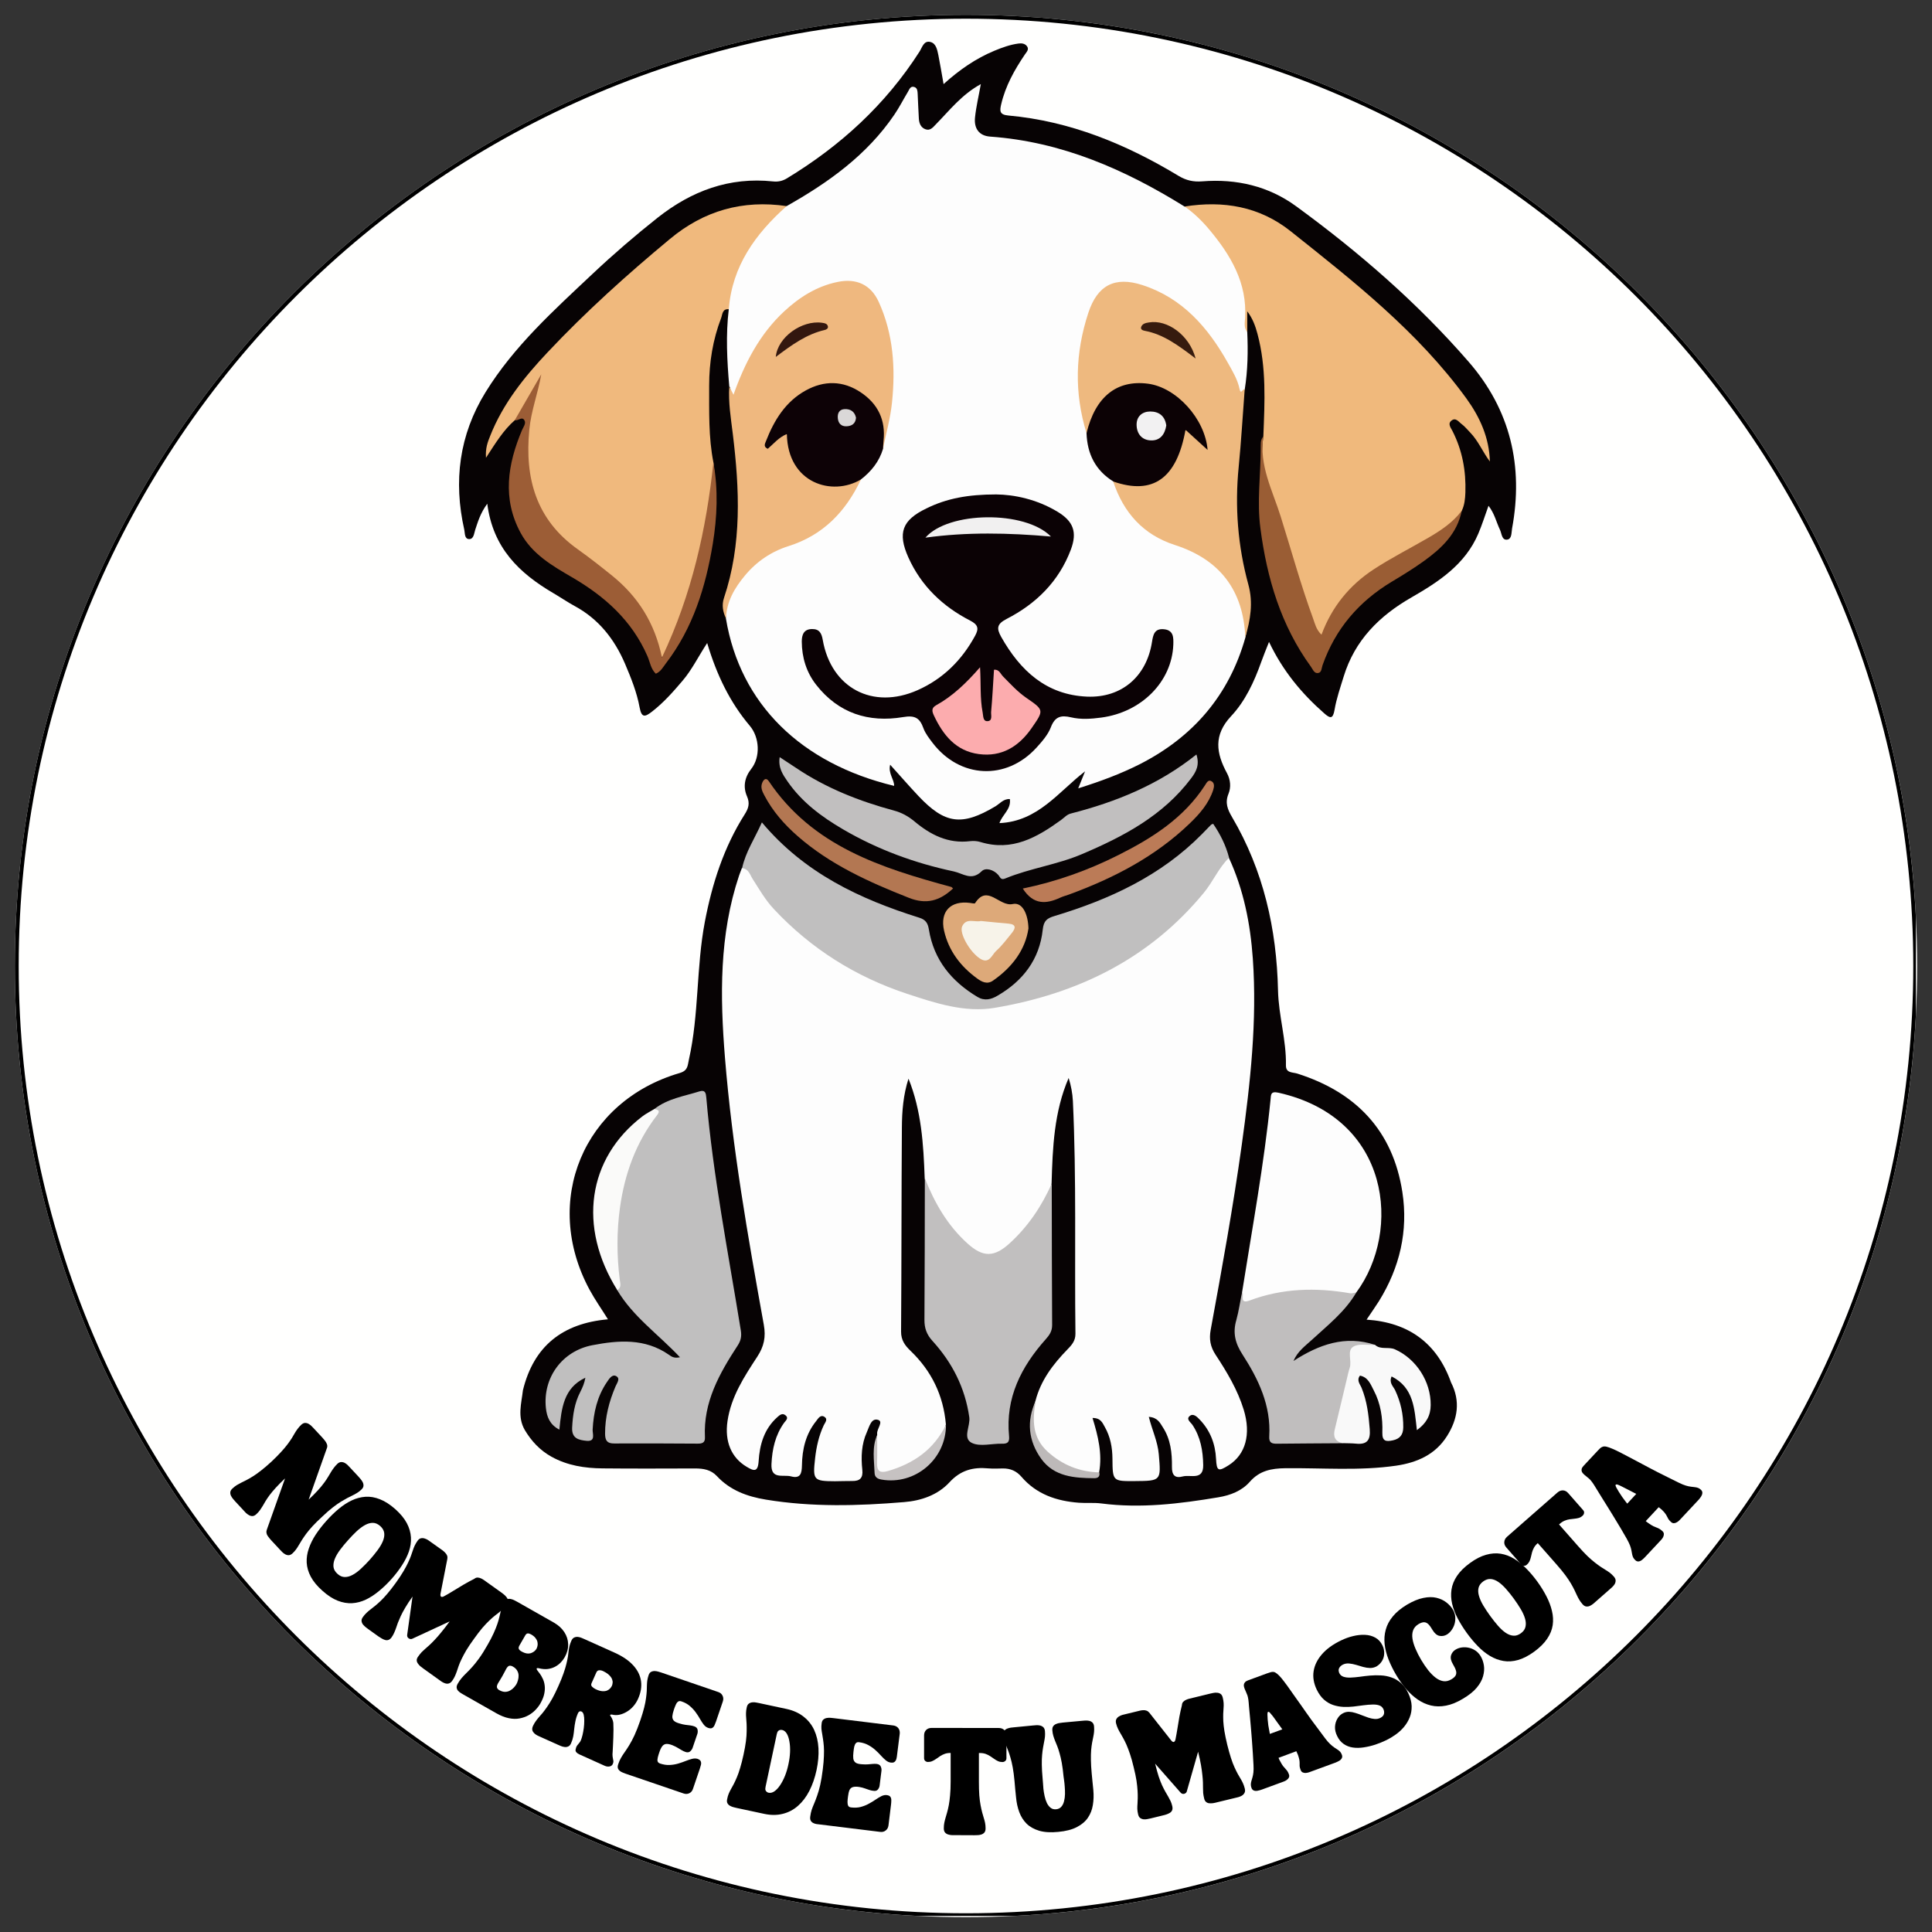 <svg xmlns="http://www.w3.org/2000/svg" xmlns:xlink="http://www.w3.org/1999/xlink" width="500" zoomAndPan="magnify" viewBox="0 0 375 375" height="500" preserveAspectRatio="xMidYMid meet" version="1.0"><rect x="0" y="0" width="375" height="375" fill="#333333" stroke="none"/><defs><g/><clipPath id="73de80fdd9"><path d="M 2.879 2.879 L 372.121 2.879 L 372.121 372.121 L 2.879 372.121 Z M 2.879 2.879 " clip-rule="nonzero"/></clipPath><clipPath id="e5306769fa"><path d="M 187.5 2.879 C 85.535 2.879 2.879 85.535 2.879 187.5 C 2.879 289.465 85.535 372.121 187.5 372.121 C 289.465 372.121 372.121 289.465 372.121 187.5 C 372.121 85.535 289.465 2.879 187.5 2.879 Z M 187.5 2.879 " clip-rule="nonzero"/></clipPath><clipPath id="11f9af05e0"><path d="M 2.879 2.879 L 371.879 2.879 L 371.879 371.879 L 2.879 371.879 Z M 2.879 2.879 " clip-rule="nonzero"/></clipPath><clipPath id="50d5381d86"><path d="M 187.496 2.879 C 85.535 2.879 2.879 85.535 2.879 187.496 C 2.879 289.457 85.535 372.113 187.496 372.113 C 289.457 372.113 372.113 289.457 372.113 187.496 C 372.113 85.535 289.457 2.879 187.496 2.879 Z M 187.496 2.879 " clip-rule="nonzero"/></clipPath><clipPath id="3d318febd5"><path d="M 89 8 L 295 8 L 295 292.812 L 89 292.812 Z M 89 8 " clip-rule="nonzero"/></clipPath></defs><g clip-path="url(#73de80fdd9)"><g clip-path="url(#e5306769fa)"><path fill="#fffffe" d="M 2.879 2.879 L 372.121 2.879 L 372.121 372.121 L 2.879 372.121 Z M 2.879 2.879 " fill-opacity="1" fill-rule="nonzero"/></g></g><g clip-path="url(#11f9af05e0)"><g clip-path="url(#50d5381d86)"><path stroke-linecap="butt" transform="matrix(0.75, 0, 0, 0.75, 2.88, 2.88)" fill="none" stroke-linejoin="miter" d="M 246.155 -0.001 C 110.207 -0.001 -0.001 110.207 -0.001 246.155 C -0.001 382.103 110.207 492.312 246.155 492.312 C 382.103 492.312 492.312 382.103 492.312 246.155 C 492.312 110.207 382.103 -0.001 246.155 -0.001 Z M 246.155 -0.001 " stroke="#000000" stroke-width="2" stroke-opacity="1" stroke-miterlimit="4"/></g></g><g clip-path="url(#3d318febd5)"><path fill="#070304" d="M 101.5 269.848 C 103.59 261.289 109.18 256.852 118.004 256.078 C 116.719 254.016 115.449 252.215 114.41 250.293 C 105.168 233.109 113.234 213.727 131.938 208.27 C 133.562 207.789 133.453 206.812 133.719 205.648 C 135.699 196.84 135.125 187.754 136.812 178.914 C 138.223 171.535 140.484 164.461 144.539 158.074 C 145.266 156.926 145.605 155.965 144.988 154.555 C 144.199 152.738 144.508 150.91 145.809 149.25 C 147.637 146.941 147.434 143.125 145.547 140.891 C 141.676 136.316 139.121 131.031 137.262 124.812 C 135.512 127.48 134.305 129.992 132.508 132.102 C 130.684 134.254 128.824 136.363 126.566 138.117 C 125.203 139.172 124.535 139.387 124.148 137.309 C 123.609 134.363 122.477 131.559 121.301 128.797 C 119.242 124.02 116.176 120.129 111.516 117.617 C 110.094 116.84 108.746 115.91 107.336 115.09 C 100.836 111.258 95.68 106.406 94.578 97.766 C 93.203 99.676 92.77 101.258 92.242 102.824 C 92.012 103.52 91.965 104.637 91.082 104.637 C 90.137 104.637 90.262 103.504 90.121 102.84 C 87.984 93.395 89.129 84.434 94.238 76.137 C 99.75 67.203 107.477 60.258 115.016 53.156 C 119.07 49.34 123.281 45.711 127.648 42.254 C 134.227 37.059 141.566 34.312 150.051 35.215 C 151.027 35.32 151.879 35.137 152.73 34.625 C 163.133 28.312 171.895 20.312 178.488 10 C 179 9.191 179.309 7.812 180.609 8.152 C 181.695 8.434 181.91 9.656 182.129 10.664 C 182.484 12.418 182.762 14.188 183.148 16.324 C 186.215 13.551 189.406 11.348 193.027 9.844 C 194.527 9.223 196.062 8.664 197.688 8.449 C 198.289 8.371 198.926 8.434 199.328 8.961 C 199.809 9.598 199.25 10.094 198.941 10.559 C 196.914 13.551 195.164 16.668 194.328 20.25 C 194.02 21.551 194.02 22.266 195.707 22.418 C 207.719 23.504 218.555 27.973 228.773 34.145 C 230.246 35.027 231.637 35.336 233.355 35.199 C 239.969 34.672 246.223 36.113 251.578 40.035 C 263.777 48.938 275.141 58.801 285.066 70.227 C 293.191 79.578 295.73 90.512 293.488 102.605 C 293.348 103.398 293.473 104.637 292.512 104.746 C 291.488 104.855 291.488 103.566 291.148 102.84 C 290.438 101.352 290.082 99.66 288.918 98.172 C 288.223 100.094 287.664 101.875 286.938 103.582 C 284.398 109.555 279.273 112.902 273.996 115.941 C 267.727 119.523 262.957 124.285 260.805 131.324 C 260.156 133.449 259.41 135.574 259.039 137.758 C 258.715 139.652 258.156 139.449 257.012 138.441 C 252.676 134.629 249.023 130.27 246.316 124.594 C 245.695 126.176 245.215 127.324 244.797 128.504 C 243.434 132.332 241.699 136.086 238.961 139 C 235.492 142.691 236.066 146.211 238.156 150.07 C 238.852 151.359 238.961 152.816 238.449 154.074 C 237.738 155.824 238.266 157.098 239.133 158.586 C 245.246 168.961 247.801 180.324 248.062 192.234 C 248.172 197.152 249.691 201.863 249.598 206.766 C 249.566 208.316 250.898 208.098 251.797 208.379 C 263.176 211.992 270.355 219.418 272.199 231.391 C 273.359 238.941 271.688 246.043 267.648 252.559 C 266.969 253.641 266.223 254.68 265.25 256.141 C 273.438 256.68 278.934 260.715 281.645 268.328 C 283.516 271.957 282.945 275.445 280.871 278.73 C 278.609 282.328 275.078 283.879 271.008 284.484 C 263.855 285.523 256.656 284.902 249.473 284.98 C 246.762 285.012 244.473 285.461 242.598 287.602 C 241.02 289.402 238.805 290.238 236.484 290.625 C 228.961 291.883 221.422 292.812 213.773 291.82 C 212.332 291.633 210.863 291.789 209.406 291.68 C 205.086 291.355 201.188 290.051 198.262 286.641 C 197.285 285.508 196.109 285.012 194.652 285.027 C 193.707 285.043 192.766 285.09 191.836 285.012 C 188.879 284.734 186.449 285.355 184.281 287.727 C 182.02 290.176 178.801 291.293 175.5 291.555 C 166.555 292.301 157.59 292.547 148.656 291.074 C 145.004 290.473 141.707 289.262 139.137 286.5 C 137.977 285.262 136.52 285.027 134.926 285.027 C 128.934 285.043 122.941 285.074 116.949 285.012 C 113.5 284.98 110.141 284.469 107.043 282.75 C 104.812 281.508 103.156 279.738 101.855 277.555 C 100.387 274.98 101.207 272.422 101.5 269.848 Z M 101.5 269.848 " fill-opacity="1" fill-rule="nonzero"/></g><path fill="#fdfdfd" d="M 170.254 278.562 C 170.254 278.469 170.27 278.391 170.254 278.297 C 170.16 277.336 171.523 275.957 170.453 275.602 C 169.109 275.164 168.723 276.934 168.258 277.973 C 167.203 280.297 167.109 282.797 167.375 285.293 C 167.543 286.875 166.91 287.492 165.391 287.461 C 164.277 287.445 163.164 287.508 162.062 287.508 C 157.914 287.492 157.73 287.293 158.211 283.059 C 158.457 280.84 158.938 278.672 159.898 276.625 C 160.129 276.145 160.746 275.492 160.051 275.027 C 159.262 274.5 158.812 275.32 158.426 275.816 C 156.398 278.328 155.699 281.305 155.656 284.453 C 155.625 285.957 155.391 287.059 153.535 286.562 C 152.031 286.16 149.586 287.262 149.742 284.16 C 149.879 281.277 150.484 278.562 152.188 276.172 C 152.512 275.723 153.176 275.242 152.434 274.684 C 151.832 274.219 151.32 274.668 150.855 275.09 C 148.316 277.367 147.449 280.406 147.25 283.617 C 147.109 285.836 146.273 285.508 144.926 284.703 C 141.953 282.934 140.621 279.801 141.211 275.816 C 141.906 271.086 144.461 267.195 146.984 263.336 C 148.285 261.348 148.688 259.52 148.254 257.133 C 145.156 239.934 142.125 222.723 140.715 205.293 C 139.754 193.383 139.586 181.488 143.457 169.938 C 143.609 169.457 143.828 168.977 143.996 168.508 C 145.531 167.859 146.008 169.191 146.473 170.047 C 149.832 176.262 155.02 180.668 160.703 184.559 C 169.402 190.531 179.047 193.973 189.527 195.09 C 192.562 195.414 195.504 194.641 198.383 193.895 C 212.316 190.312 224.469 183.801 233.559 172.277 C 234.625 170.93 235.508 169.473 236.469 168.043 C 236.965 167.316 237.258 166.246 238.512 166.461 C 241.391 172.68 242.691 179.285 243.172 186.062 C 244.023 198.176 242.691 210.176 241.035 222.148 C 239.363 234.195 237.195 246.152 234.996 258.109 C 234.656 259.953 234.938 261.41 235.926 262.93 C 238.141 266.297 240.215 269.754 241.406 273.629 C 242.863 278.406 241.762 282.328 238.48 284.406 C 236.469 285.68 236.16 285.539 236.035 283.184 C 235.895 280.25 234.906 277.664 232.859 275.539 C 232.352 275.012 231.637 274.266 230.926 274.84 C 230.168 275.461 231.082 276.035 231.438 276.547 C 233.031 278.918 233.496 281.602 233.543 284.375 C 233.59 287.418 231.051 286.176 229.562 286.578 C 228.094 286.98 227.441 286.348 227.473 284.703 C 227.504 282.035 227.227 279.383 225.723 277.059 C 225.152 276.156 224.672 275.121 222.984 275.012 C 223.617 277.555 224.703 279.785 224.918 282.254 C 225.367 287.402 225.383 287.445 220.273 287.477 C 215.984 287.508 215.957 287.508 215.926 283.137 C 215.91 280.949 215.523 278.871 214.438 276.965 C 213.988 276.172 213.648 275.211 212.055 275.227 C 213.137 278.73 213.988 282.191 213.34 285.773 C 213.121 286.16 212.797 286.578 212.363 286.484 C 208.758 285.695 205.18 284.844 202.547 281.91 C 199.84 278.871 199.809 275.461 201 271.848 C 202.023 267.91 204.391 264.809 207.16 261.953 C 208.012 261.086 208.758 260.262 208.742 258.883 C 208.555 243.828 208.957 228.754 208.246 213.695 C 208.168 212.207 207.891 210.734 207.426 209.23 C 204.59 215.789 204.312 222.738 204.113 229.699 C 202.965 235.391 199.234 239.312 195.008 242.805 C 192.809 244.617 190.551 244.492 188.242 242.555 C 183.863 238.879 180.504 234.508 179.48 228.66 C 179.25 222.117 178.848 215.59 176.34 209.371 C 175.332 212.488 175.07 215.68 175.055 218.859 C 174.961 232.059 174.992 245.254 174.898 258.449 C 174.883 260.125 175.656 261.164 176.742 262.203 C 180.812 266.109 183.117 270.855 183.598 276.484 C 182.406 281.012 176.57 285.879 171.941 286.207 C 170.766 286.285 169.883 286.035 169.992 284.594 C 170.16 282.609 169.742 280.562 170.254 278.562 Z M 170.254 278.562 " fill-opacity="1" fill-rule="nonzero"/><path fill="#fdfdfd" d="M 241.746 123.68 C 238.574 134.969 231.562 143.078 221.188 148.352 C 217.473 150.227 213.586 151.668 209.281 153.02 C 209.824 151.684 210.227 150.691 210.613 149.715 C 205.457 153.668 201.496 159.438 193.988 159.766 C 194.59 158.059 196.277 157.098 196.016 155.098 C 194.777 155.02 194.062 155.996 193.184 156.523 C 186.711 160.383 183.414 159.965 178.258 154.492 C 176.445 152.57 174.727 150.582 172.777 148.43 C 172.359 150.148 173.566 151.219 173.551 152.539 C 155.516 148.211 143.656 136.676 140.902 120.051 C 140.328 114.656 143.625 111.352 147.34 108.359 C 149.137 106.918 151.242 105.832 153.41 105.117 C 159 103.273 162.855 99.535 165.594 94.48 C 165.918 93.875 166.336 93.332 166.691 92.758 C 168.504 91.102 170.066 89.254 170.887 86.883 C 171.848 81.859 172.934 76.863 172.715 71.668 C 172.547 67.777 171.895 64.008 170.578 60.379 C 168.906 55.715 165.781 54.285 161.059 55.93 C 155.344 57.93 150.996 61.637 147.914 66.801 C 146.305 69.5 144.461 72.105 143.625 75.219 C 143.441 75.934 143.082 76.648 142.34 77.02 C 141.336 76.586 142.125 75.547 141.551 75.004 C 141.117 70.012 140.855 65 141.457 60.008 C 140.035 56.859 141.77 54.133 142.945 51.559 C 144.695 47.695 147.203 44.223 150.25 41.199 C 150.98 40.469 151.832 40.316 152.684 40.004 C 160.793 35.43 168.273 30.098 173.598 22.25 C 174.559 20.84 175.332 19.305 176.215 17.844 C 176.508 17.363 176.695 16.621 177.5 16.898 C 178.07 17.102 178.086 17.691 178.117 18.203 C 178.211 19.832 178.242 21.457 178.352 23.07 C 178.414 23.969 178.754 24.793 179.668 25.102 C 180.551 25.414 181.09 24.715 181.617 24.172 C 184.297 21.441 186.648 18.371 190.379 16.324 C 189.961 18.668 189.465 20.715 189.25 22.793 C 189.031 24.871 189.977 26.359 192.207 26.516 C 206.062 27.508 218.324 32.887 229.934 40.098 C 230.09 40.16 230.262 40.176 230.43 40.238 C 236.035 42.422 242.832 54.207 241.98 60.164 C 241.777 61.574 241.699 63.031 242.09 64.445 C 242.258 68.164 242.195 71.871 241.609 75.562 C 240.836 77.191 240.324 76.367 239.922 75.344 C 238.715 72.211 237.117 69.266 235.137 66.598 C 231.746 62.008 227.754 58.055 222.148 56.211 C 216.59 54.363 213.434 55.883 211.699 61.465 C 209.578 68.289 209.16 75.219 211.109 82.184 C 211.266 82.758 211.418 83.332 211.48 83.934 C 211.402 87.953 213.586 90.727 216.434 93.176 C 217.117 94.262 217.566 95.473 218.137 96.605 C 220.461 101.164 224.301 103.785 228.945 105.43 C 234.719 107.477 239.023 111.012 241.191 116.918 C 242.027 119.152 242.227 121.367 241.746 123.68 Z M 241.746 123.68 " fill-opacity="1" fill-rule="nonzero"/><path fill="#f0b97c" d="M 242.09 64.445 C 241.406 63.621 241.609 62.613 241.672 61.73 C 242.09 54.906 238.883 49.543 234.75 44.594 C 233.34 42.906 231.762 41.355 229.934 40.082 C 237.445 38.902 244.457 40.051 250.527 44.891 C 262.848 54.691 275.234 64.43 284.617 77.328 C 287.246 80.957 289.059 84.945 289.184 89.578 C 287.805 87.75 286.953 85.594 285.359 83.949 C 284.816 83.41 284.336 82.773 283.719 82.324 C 283.16 81.918 282.586 80.988 281.766 81.609 C 280.93 82.23 281.582 82.988 281.922 83.656 C 283.84 87.41 284.57 91.41 284.43 95.598 C 284.383 96.805 284.273 97.984 283.75 99.102 C 283.066 100.93 281.812 102.234 280.203 103.32 C 276.734 105.676 272.941 107.477 269.336 109.582 C 264.43 112.453 260.48 116.234 257.988 121.414 C 257.617 122.176 257.383 123.215 256.395 123.246 C 255.246 123.277 254.969 122.145 254.645 121.309 C 252.398 115.383 250.57 109.336 248.793 103.273 C 248.062 100.809 247.352 98.34 246.328 95.984 C 244.75 92.34 244.703 88.555 245.215 84.695 C 245.477 78.027 245.836 71.344 244.07 64.785 C 243.668 63.266 243.125 61.793 242.09 60.426 C 242.09 61.777 242.09 63.109 242.09 64.445 Z M 242.09 64.445 " fill-opacity="1" fill-rule="nonzero"/><path fill="#f0b97d" d="M 152.684 40.004 C 146.645 45.387 142.109 51.621 141.457 60.023 C 140.188 59.898 140.234 61.031 139.973 61.73 C 138.363 65.934 137.648 70.336 137.648 74.801 C 137.664 79.812 137.496 84.852 138.484 89.812 C 139.074 93.875 138.02 97.781 137.418 101.738 C 136.117 110.078 133.453 118.035 130.172 125.773 C 129.863 126.516 129.691 127.602 128.578 127.496 C 127.633 127.402 127.586 126.41 127.402 125.711 C 125.559 118.887 121.07 114.098 115.59 110.035 C 112.988 108.094 110.324 106.234 108.062 103.848 C 102.477 97.969 101.27 90.914 102.211 83.16 C 102.57 80.262 102.988 77.438 104.363 74.816 C 103.094 77.207 102.367 79.934 99.938 81.547 C 97.723 83.469 96.207 85.969 94.332 88.852 C 94.191 86.992 94.672 85.781 95.152 84.586 C 97.629 78.336 101.746 73.203 106.285 68.383 C 113.684 60.52 121.688 53.309 130 46.41 C 136.629 40.875 144.168 38.75 152.684 40.004 Z M 152.684 40.004 " fill-opacity="1" fill-rule="nonzero"/><path fill="#c0bfbf" d="M 127.027 215.246 C 129.598 213.23 132.773 212.781 135.762 211.836 C 136.922 211.48 137.016 212.223 137.094 213.062 C 138.406 228.258 141.363 243.223 143.797 258.262 C 143.98 259.379 143.781 260.25 143.191 261.148 C 139.648 266.574 136.488 272.141 136.828 278.965 C 136.891 280.066 136.242 280.223 135.375 280.207 C 129.984 280.176 124.598 280.145 119.211 280.176 C 117.832 280.191 117.461 279.586 117.445 278.312 C 117.43 275.074 118.219 272.051 119.473 269.102 C 119.738 268.465 120.496 267.551 119.566 267.086 C 118.793 266.699 118.219 267.66 117.801 268.266 C 115.914 271.039 115.203 274.172 115.031 277.492 C 114.984 278.266 115.68 279.848 113.84 279.664 C 112.367 279.508 110.961 279.242 111.051 277.121 C 111.176 274.684 111.5 272.359 112.633 270.172 C 113.082 269.305 113.453 268.406 113.621 267.414 C 109.395 269.383 108.992 273.336 108.574 277.492 C 106.734 276.547 106.145 275.043 105.957 273.289 C 105.34 267.457 109.07 262.234 114.984 261.102 C 120.062 260.125 125.188 259.738 129.816 262.945 C 130.281 263.258 130.762 263.707 131.984 263.441 C 127.773 258.977 122.832 255.535 119.801 250.402 C 119.012 245.16 118.871 239.871 119.551 234.633 C 120.371 228.289 122.414 222.332 126.148 217.062 C 126.535 216.52 126.969 215.961 127.027 215.246 Z M 127.027 215.246 " fill-opacity="1" fill-rule="nonzero"/><path fill="#c0bfbf" d="M 238.559 166.477 C 236.531 168.465 235.445 171.129 233.652 173.301 C 223.078 186.141 209.129 192.902 193.09 195.617 C 187.27 196.609 181.523 194.699 176.043 192.887 C 166.09 189.598 157.402 184.156 150.191 176.434 C 148.531 174.664 147.371 172.605 146.086 170.602 C 145.562 169.781 145.312 168.633 144.043 168.512 C 144.711 165.379 146.488 162.758 147.883 159.625 C 156.105 169.441 166.848 174.496 178.43 178.125 C 179.668 178.512 180.102 179.164 180.301 180.449 C 181.262 186.344 184.715 190.5 189.73 193.508 C 191.105 194.328 192.391 193.988 193.602 193.273 C 198.555 190.406 201.773 186.219 202.395 180.449 C 202.578 178.699 203.23 178.234 204.684 177.797 C 215.367 174.574 225.32 170 233.309 161.887 C 233.914 161.285 234.504 160.664 235.09 160.059 C 235.137 160.012 235.246 159.996 235.477 159.902 C 236.84 161.902 237.938 164.074 238.559 166.477 Z M 238.559 166.477 " fill-opacity="1" fill-rule="nonzero"/><path fill="#eeb97f" d="M 210.895 84.074 C 208.477 76.242 208.695 68.445 211.25 60.707 C 213.016 55.34 216.402 53.605 221.715 55.324 C 229.5 57.836 234.457 63.543 238.312 70.398 C 239.223 72.027 240.215 73.641 240.602 75.516 C 240.848 76.727 241.266 75.328 241.594 75.578 C 241.207 80.586 240.926 85.609 240.43 90.617 C 239.656 98.355 240.262 106 242.305 113.461 C 243.281 117.027 242.691 120.328 241.715 123.695 C 241.328 114.547 236.746 108.59 228.047 105.785 C 221.898 103.801 218.09 99.52 216.078 93.488 C 216.793 92.836 217.535 93.301 218.246 93.441 C 223.434 94.543 228.094 91.441 229.051 86.23 C 229.113 85.891 229.113 85.547 229.191 85.223 C 229.609 83.223 230.293 82.973 231.949 84.199 C 232.426 84.555 232.754 85.082 233.449 85.41 C 232.055 81.5 229.844 78.43 226.281 76.43 C 220.305 73.098 213.789 75.855 211.977 82.461 C 211.836 83.098 212.07 84.105 210.895 84.074 Z M 210.895 84.074 " fill-opacity="1" fill-rule="nonzero"/><path fill="#efb87f" d="M 141.551 75.02 C 141.812 75.531 142.062 76.027 142.371 76.617 C 144.539 70.477 147.465 64.832 152.234 60.41 C 155.176 57.684 158.551 55.543 162.605 54.719 C 166.227 53.977 169.031 55.246 170.562 58.598 C 173.41 64.848 173.828 71.469 173.133 78.168 C 172.824 81.176 171.988 84.137 171.383 87.113 C 170.41 86.355 170.625 85.254 170.672 84.277 C 170.812 80.477 168.875 77.98 165.75 76.242 C 162.527 74.461 159.23 74.695 156.273 76.633 C 153.102 78.727 150.777 81.688 149.398 85.469 C 150.266 85.441 150.668 84.836 151.211 84.523 C 152.621 83.734 153.148 84.277 153.457 85.703 C 154.926 92.387 158.828 94.773 165.391 93.086 C 165.965 92.93 166.539 92.695 167.109 93.07 C 164.152 99.305 159.789 103.879 153.008 106.016 C 149.758 107.039 146.875 108.965 144.633 111.66 C 142.59 114.098 141.023 116.746 140.918 120.051 C 140.312 118.781 140.066 117.461 140.512 116.098 C 144.027 105.613 143.547 94.93 142.23 84.168 C 141.859 81.145 141.352 78.105 141.551 75.02 Z M 141.551 75.02 " fill-opacity="1" fill-rule="nonzero"/><path fill="#fdfdfd" d="M 241.098 250.758 C 243.062 238.352 245.355 225.977 246.609 213.465 C 246.703 212.488 246.594 211.742 248.172 212.098 C 269.984 217.016 272.059 238.957 263.266 250.852 C 262.184 252.137 260.711 251.672 259.457 251.473 C 254.055 250.633 248.824 251.191 243.652 252.883 C 241.16 253.672 240.836 253.316 241.098 250.758 Z M 241.098 250.758 " fill-opacity="1" fill-rule="nonzero"/><path fill="#c1bfbf" d="M 179.512 228.691 C 181.402 233.484 183.91 237.855 187.793 241.359 C 190.812 244.09 192.98 244.059 196 241.297 C 199.574 238.027 202.191 234.117 204.145 229.73 C 204.16 238.895 204.16 248.043 204.219 257.207 C 204.219 258.371 203.711 259.117 203.012 259.906 C 198.215 265.273 195.133 271.305 195.859 278.746 C 195.969 279.941 195.566 280.25 194.48 280.223 C 192.516 280.176 190.254 280.84 188.66 280.082 C 186.758 279.184 188.383 276.809 188.137 275.074 C 187.312 269.336 184.82 264.48 180.996 260.277 C 179.867 259.039 179.418 257.797 179.434 256.168 C 179.496 247.004 179.496 237.855 179.512 228.691 Z M 179.512 228.691 " fill-opacity="1" fill-rule="nonzero"/><path fill="#c1bfbf" d="M 232.227 146.445 C 232.875 148.477 232.18 149.777 231.203 151.066 C 225.754 158.32 218.09 162.355 209.98 165.797 C 205.164 167.844 199.934 168.523 195.117 170.512 C 194.219 170.883 194.141 170.246 193.77 169.828 C 192.871 168.805 191.309 168.34 190.551 169.098 C 188.582 171.055 186.941 169.535 185.133 169.145 C 177.547 167.531 170.363 164.898 163.66 160.988 C 159.492 158.555 155.656 155.715 152.867 151.684 C 151.953 150.367 151.012 149.004 151.336 146.957 C 152.496 147.715 153.535 148.398 154.555 149.078 C 160.375 152.988 166.801 155.516 173.52 157.328 C 175.023 157.734 176.293 158.43 177.516 159.453 C 180.594 162.027 184.047 163.797 188.289 163.27 C 188.957 163.191 189.684 163.238 190.316 163.438 C 196.449 165.316 201.293 162.539 205.969 159.145 C 206.59 158.695 207.055 158.105 207.859 157.902 C 216.621 155.656 224.887 152.32 232.227 146.445 Z M 232.227 146.445 " fill-opacity="1" fill-rule="nonzero"/><path fill="#c0bebe" d="M 241.098 250.758 C 241.578 251.316 240.461 253.207 242.566 252.418 C 248.914 250.043 255.434 249.875 262.043 251.023 C 262.43 251.082 262.863 250.914 263.266 250.852 C 261.082 254.605 257.707 257.223 254.598 260.094 C 253.312 261.273 251.855 262.297 251.066 264.156 C 255.992 260.977 261.098 259.117 266.906 261.039 C 266.859 261.102 266.797 261.227 266.75 261.227 C 263.129 261.316 262.816 263.922 262.383 266.668 C 261.891 269.77 260.742 272.746 260.109 275.832 C 259.785 277.398 259.828 278.777 260.652 280.129 C 256.379 280.16 252.105 280.176 247.848 280.223 C 246.824 280.238 246.285 280.02 246.359 278.793 C 246.719 272.84 244.285 267.738 241.191 262.945 C 239.766 260.762 239.238 258.727 239.969 256.23 C 240.461 254.449 240.711 252.586 241.098 250.758 Z M 241.098 250.758 " fill-opacity="1" fill-rule="nonzero"/><path fill="#9c5d36" d="M 99.922 81.547 C 101.641 78.586 103.359 75.609 105.062 72.648 C 104.426 76.32 103.094 79.703 102.738 83.41 C 101.824 92.852 104.07 100.883 112.152 106.621 C 114.441 108.25 116.672 110.004 118.855 111.77 C 123.777 115.77 127.074 120.828 128.484 127.617 C 134.32 115.289 137.078 102.73 138.469 89.797 C 139.43 95.07 139.199 100.355 138.348 105.566 C 136.969 113.926 134.508 121.895 129.258 128.75 C 128.688 129.496 128.27 130.348 127.293 130.766 C 126.316 129.836 126.164 128.488 125.668 127.355 C 122.664 120.453 117.398 115.754 111.035 112.051 C 107.199 109.816 103.297 107.566 101.066 103.457 C 97.445 96.789 98.527 90.105 101.328 83.469 C 101.594 82.852 102.164 82.184 101.777 81.562 C 101.285 80.742 100.555 81.781 99.922 81.547 Z M 99.922 81.547 " fill-opacity="1" fill-rule="nonzero"/><path fill="#9a5d34" d="M 245.215 84.711 C 244.348 90.34 246.996 95.18 248.59 100.281 C 250.664 106.887 252.492 113.57 254.875 120.066 C 255.246 121.09 255.465 122.191 256.5 123.199 C 258.5 117.785 261.934 113.602 266.578 110.547 C 270 108.297 273.672 106.453 277.215 104.391 C 279.645 102.977 282 101.426 283.719 99.133 C 282.852 103.566 279.832 106.406 276.395 108.887 C 274.398 110.328 272.277 111.629 270.156 112.902 C 263.762 116.734 259.195 122.051 256.703 129.121 C 256.516 129.664 256.547 130.488 255.898 130.625 C 255.094 130.797 254.828 129.93 254.457 129.418 C 248.621 121.398 245.91 112.234 244.641 102.512 C 243.961 97.363 244.688 92.277 244.703 87.16 C 244.734 86.34 244.566 85.426 245.215 84.711 Z M 245.215 84.711 " fill-opacity="1" fill-rule="nonzero"/><path fill="#f9f9f9" d="M 260.637 280.113 C 259.102 279.801 258.73 278.84 259.086 277.414 C 259.859 274.266 260.59 271.117 261.348 267.969 C 261.547 267.148 261.719 266.297 261.98 265.488 C 262.43 264.109 261.395 262.172 262.664 261.395 C 263.73 260.73 265.465 261.117 266.891 261.039 C 268.004 262.047 269.492 261.348 270.762 261.906 C 274.879 263.754 277.742 268.141 277.695 272.73 C 277.68 274.777 276.828 276.281 275.016 277.586 C 274.539 273.477 274.445 269.352 270.109 267.164 C 269.551 268.422 270.449 269.102 270.805 269.863 C 271.875 272.156 272.402 274.531 272.371 277.059 C 272.355 278.469 271.734 279.273 270.344 279.57 C 269.043 279.848 268.266 279.77 268.312 278.066 C 268.406 275.227 267.988 272.406 266.641 269.863 C 266.039 268.715 265.559 267.305 263.965 267.008 C 263.25 267.941 264.012 268.699 264.289 269.398 C 265.34 271.973 265.652 274.652 265.867 277.398 C 266.039 279.57 265.309 280.438 263.16 280.207 C 262.352 280.129 261.488 280.145 260.637 280.113 Z M 260.637 280.113 " fill-opacity="1" fill-rule="nonzero"/><path fill="#dda979" d="M 199.621 180.219 C 199.004 184.375 196.465 187.754 192.734 190.344 C 191.617 191.117 190.598 190.605 189.668 189.926 C 186.449 187.582 184.141 184.574 183.242 180.637 C 182.406 176.945 184.496 174.758 188.273 175.254 C 188.613 175.301 189.172 175.441 189.266 175.301 C 191.664 171.535 193.973 176.047 196.559 175.473 C 198.508 175.039 199.559 177.551 199.621 180.219 Z M 199.621 180.219 " fill-opacity="1" fill-rule="nonzero"/><path fill="#b37752" d="M 184.992 172.449 C 182.375 174.898 179.758 175.598 176.398 174.262 C 168.66 171.207 161.137 167.828 154.805 162.277 C 152.219 160.012 149.973 157.453 148.363 154.383 C 147.961 153.625 147.574 152.848 147.945 151.949 C 148.223 151.281 148.688 150.848 149.23 151.637 C 157.715 164.262 171.043 168.465 184.684 172.168 C 184.746 172.215 184.789 172.293 184.992 172.449 Z M 184.992 172.449 " fill-opacity="1" fill-rule="nonzero"/><path fill="#fafaf9" d="M 127.027 215.246 C 127.836 215.465 128.207 215.605 127.461 216.551 C 123.422 221.809 121.254 227.84 120.34 234.367 C 119.691 239.035 119.707 243.703 120.293 248.371 C 120.387 249.145 120.668 249.891 119.816 250.418 C 112.137 238.121 114.023 224.879 124.645 216.719 C 125.387 216.148 126.238 215.727 127.027 215.246 Z M 127.027 215.246 " fill-opacity="1" fill-rule="nonzero"/><path fill="#bb7b57" d="M 198.523 172.465 C 205.102 171.113 211.266 168.898 217.133 165.938 C 223.68 162.648 229.781 158.77 233.883 152.43 C 234.191 151.965 234.504 151.203 235.23 151.684 C 235.773 152.059 235.664 152.754 235.477 153.344 C 234.625 155.949 232.859 157.965 230.957 159.797 C 224.238 166.277 216.156 170.449 207.488 173.629 C 206.93 173.828 206.34 173.984 205.801 174.23 C 203.121 175.473 200.598 175.719 198.523 172.465 Z M 198.523 172.465 " fill-opacity="1" fill-rule="nonzero"/><path fill="#c6c2c2" d="M 170.254 278.562 C 170.254 280.344 170.301 282.113 170.238 283.895 C 170.176 285.523 170.75 285.988 172.359 285.523 C 177.359 284.066 181.293 281.32 183.613 276.547 C 183.645 283.215 177.609 288.316 171.09 287.184 C 170.285 287.043 169.789 286.703 169.758 285.91 C 169.68 283.43 169.199 280.934 170.254 278.562 Z M 170.254 278.562 " fill-opacity="1" fill-rule="nonzero"/><path fill="#bdb9b9" d="M 201.047 271.863 C 200.367 275.508 200.305 278.996 203.352 281.773 C 206.203 284.348 209.531 285.695 213.371 285.789 C 213.539 286.578 213.137 286.918 212.426 286.918 C 208.539 286.891 204.621 286.641 202.098 283.152 C 199.605 279.68 199.203 275.816 201.047 271.863 Z M 201.047 271.863 " fill-opacity="1" fill-rule="nonzero"/><path fill="#0b0205" d="M 193.352 95.969 C 196.836 96 201.23 96.898 205.227 99.305 C 208.355 101.18 209.129 103.289 207.844 106.699 C 205.52 112.855 201.125 117.184 195.395 120.129 C 193.461 121.121 193.414 121.973 194.328 123.617 C 198.027 130.176 203.09 134.875 210.984 135.215 C 217.734 135.496 222.566 131.277 223.602 124.594 C 223.82 123.23 224.066 121.988 225.848 122.129 C 227.828 122.285 227.781 123.758 227.738 125.152 C 227.457 132.316 221.574 138.242 213.758 139.281 C 211.789 139.543 209.793 139.684 207.891 139.234 C 205.938 138.77 204.762 139.078 203.973 141.156 C 203.414 142.613 202.27 143.914 201.188 145.109 C 195.316 151.562 186.293 151.109 180.996 144.164 C 180.332 143.281 179.605 142.367 179.234 141.34 C 178.52 139.34 177.578 138.797 175.285 139.188 C 168.582 140.305 162.73 138.441 158.41 132.906 C 156.508 130.473 155.641 127.602 155.625 124.516 C 155.625 123.215 156.012 122.098 157.637 122.098 C 159.047 122.082 159.48 122.934 159.695 124.207 C 161.336 133.559 169.402 137.82 178.102 133.961 C 183.059 131.758 186.695 128.129 189.266 123.402 C 190.008 122.035 189.898 121.277 188.305 120.453 C 182.996 117.727 178.816 113.754 176.324 108.219 C 174.172 103.426 175.113 100.945 179.82 98.684 C 183.707 96.758 187.871 95.969 193.352 95.969 Z M 193.352 95.969 " fill-opacity="1" fill-rule="nonzero"/><path fill="#0d0206" d="M 167.094 93.07 C 161.539 96.387 152.898 93.828 152.73 84.246 C 151.18 84.867 150.176 86.121 149.027 87.113 C 148.113 86.711 148.488 86.105 148.688 85.594 C 150.266 81.547 152.48 77.949 156.383 75.793 C 159.941 73.824 163.613 73.84 167.066 76.152 C 170.41 78.383 171.941 81.547 171.492 85.594 C 171.43 86.105 171.43 86.617 171.398 87.113 C 170.656 89.594 169.109 91.504 167.094 93.07 Z M 167.094 93.07 " fill-opacity="1" fill-rule="nonzero"/><path fill="#0c0205" d="M 210.895 84.074 C 212.598 77.02 216.746 73.684 222.828 74.477 C 228.309 75.191 233.898 81.238 234.395 87.332 C 232.875 85.953 231.562 84.742 230.105 83.422 C 228.418 92.898 223.773 96.125 216.125 93.473 C 212.625 91.316 211.031 88.105 210.895 84.074 Z M 210.895 84.074 " fill-opacity="1" fill-rule="nonzero"/><path fill="#361b0e" d="M 232.07 69.59 C 228.68 67.016 225.801 64.879 222.195 64.211 C 221.777 64.133 221.297 63.934 221.527 63.391 C 221.793 62.785 222.426 62.676 223.031 62.582 C 226.543 61.992 230.848 64.984 232.07 69.59 Z M 232.07 69.59 " fill-opacity="1" fill-rule="nonzero"/><path fill="#33170f" d="M 150.578 69.281 C 150.934 65.406 155.688 62.117 159.523 62.645 C 160.035 62.723 160.594 62.785 160.703 63.391 C 160.762 63.762 160.406 63.977 160.051 64.055 C 156.582 64.863 153.734 66.895 150.578 69.281 Z M 150.578 69.281 " fill-opacity="1" fill-rule="nonzero"/><path fill="#f7f3e9" d="M 190.395 178.762 C 192.176 178.93 193.957 179.133 195.723 179.273 C 197.301 179.41 197.145 180.172 196.387 181.102 C 195.426 182.281 194.496 183.551 193.367 184.559 C 192.5 185.336 192.004 187.273 190.148 186.016 C 188.18 184.684 186.152 181.102 186.758 179.797 C 187.562 178.078 189.172 179.07 190.395 178.762 Z M 190.395 178.762 " fill-opacity="1" fill-rule="nonzero"/><path fill="#fcacae" d="M 190.227 129.512 C 190.426 132.75 190.195 135.559 190.734 138.301 C 190.859 138.953 190.781 139.961 191.586 139.977 C 192.719 139.992 192.332 138.828 192.375 138.195 C 192.625 135.48 192.75 132.75 192.934 129.992 C 193.957 129.898 194.188 130.797 194.684 131.293 C 196.125 132.75 197.5 134.27 199.203 135.449 C 202.672 137.836 202.656 137.836 200.227 141.34 C 197.734 144.926 194.406 146.957 189.992 146.367 C 185.551 145.777 183.059 142.691 181.262 138.859 C 180.891 138.07 180.766 137.418 181.68 136.906 C 184.898 135.125 187.531 132.613 190.227 129.512 Z M 190.227 129.512 " fill-opacity="1" fill-rule="nonzero"/><path fill="#f1f0f0" d="M 203.988 104.141 C 195.734 103.426 187.73 103.242 179.621 104.359 C 184.062 99.227 198.957 99.023 203.988 104.141 Z M 203.988 104.141 " fill-opacity="1" fill-rule="nonzero"/><path fill="#dad8d8" d="M 166.152 81.082 C 166.059 82.246 165.316 82.711 164.277 82.742 C 163.258 82.773 162.715 82.152 162.621 81.191 C 162.527 80.23 162.883 79.453 163.953 79.406 C 165.082 79.359 165.902 79.902 166.152 81.082 Z M 166.152 81.082 " fill-opacity="1" fill-rule="nonzero"/><path fill="#f2f1f2" d="M 226.375 82.586 C 226.094 84.324 225.184 85.547 223.387 85.484 C 221.605 85.426 220.613 84.152 220.613 82.414 C 220.613 80.82 221.699 79.887 223.246 79.871 C 224.98 79.871 226.125 80.758 226.375 82.586 Z M 226.375 82.586 " fill-opacity="1" fill-rule="nonzero"/><g fill="#000000" fill-opacity="1"><g transform="translate(43.954, 289.581)"><g><path d="M 8.734 -5.875 C 9.484 -6.582 10.109 -7.211 10.609 -7.766 C 11.117 -8.316 11.535 -8.812 11.859 -9.25 C 12.191 -9.695 12.469 -10.094 12.688 -10.438 C 12.906 -10.789 13.094 -11.109 13.25 -11.391 C 13.414 -11.68 13.598 -11.957 13.797 -12.219 C 13.992 -12.488 14.234 -12.758 14.516 -13.031 C 14.773 -13.27 15.031 -13.391 15.281 -13.391 C 15.531 -13.391 15.766 -13.32 15.984 -13.188 C 16.203 -13.062 16.395 -12.91 16.562 -12.734 C 16.727 -12.566 16.863 -12.426 16.969 -12.312 L 18.625 -10.531 C 18.738 -10.406 18.883 -10.234 19.062 -10.016 C 19.25 -9.797 19.395 -9.551 19.5 -9.281 C 19.602 -9.02 19.598 -8.742 19.484 -8.453 L 19.484 -8.469 L 15.953 1.5 C 16.672 0.82 17.27 0.219 17.75 -0.312 C 18.238 -0.852 18.641 -1.336 18.953 -1.766 C 19.266 -2.191 19.52 -2.57 19.719 -2.906 C 19.926 -3.25 20.113 -3.562 20.281 -3.844 C 20.457 -4.133 20.641 -4.406 20.828 -4.656 C 21.016 -4.914 21.25 -5.18 21.531 -5.453 C 21.789 -5.691 22.047 -5.805 22.297 -5.797 C 22.547 -5.797 22.781 -5.734 23 -5.609 C 23.219 -5.484 23.41 -5.332 23.578 -5.156 C 23.742 -4.977 23.879 -4.836 23.984 -4.734 L 25.656 -2.938 C 25.758 -2.82 25.891 -2.672 26.047 -2.484 C 26.203 -2.305 26.336 -2.102 26.453 -1.875 C 26.566 -1.645 26.613 -1.406 26.594 -1.156 C 26.57 -0.914 26.43 -0.676 26.172 -0.438 C 25.891 -0.164 25.602 0.051 25.312 0.219 C 25.031 0.395 24.742 0.551 24.453 0.688 C 24.16 0.832 23.828 1 23.453 1.188 C 23.086 1.383 22.672 1.625 22.203 1.906 C 21.734 2.195 21.203 2.57 20.609 3.031 C 20.023 3.488 19.359 4.07 18.609 4.781 C 17.848 5.477 17.211 6.102 16.703 6.656 C 16.203 7.207 15.785 7.707 15.453 8.156 C 15.129 8.602 14.859 9 14.641 9.344 C 14.43 9.688 14.238 10.004 14.062 10.297 C 13.895 10.586 13.719 10.863 13.531 11.125 C 13.352 11.383 13.117 11.648 12.828 11.922 C 12.566 12.16 12.312 12.281 12.062 12.281 C 11.812 12.281 11.578 12.211 11.359 12.078 C 11.141 11.953 10.945 11.801 10.781 11.625 C 10.613 11.457 10.477 11.316 10.375 11.203 L 8.703 9.406 C 8.617 9.312 8.508 9.188 8.375 9.031 C 8.25 8.883 8.125 8.719 8 8.531 C 7.875 8.352 7.797 8.156 7.766 7.938 C 7.734 7.727 7.758 7.52 7.844 7.312 L 11.375 -2.625 C 10.656 -1.945 10.051 -1.336 9.562 -0.797 C 9.082 -0.266 8.68 0.211 8.359 0.641 C 8.047 1.066 7.785 1.453 7.578 1.797 C 7.379 2.141 7.195 2.453 7.031 2.734 C 6.863 3.016 6.688 3.285 6.5 3.547 C 6.312 3.805 6.078 4.066 5.797 4.328 C 5.535 4.566 5.281 4.688 5.031 4.688 C 4.781 4.688 4.547 4.617 4.328 4.484 C 4.109 4.359 3.91 4.207 3.734 4.031 C 3.566 3.852 3.438 3.711 3.344 3.609 L 1.688 1.828 C 1.582 1.711 1.453 1.562 1.297 1.375 C 1.141 1.195 1.004 0.992 0.891 0.766 C 0.773 0.535 0.727 0.297 0.75 0.047 C 0.77 -0.191 0.91 -0.43 1.172 -0.672 C 1.461 -0.941 1.742 -1.16 2.016 -1.328 C 2.285 -1.492 2.57 -1.648 2.875 -1.797 C 3.176 -1.941 3.508 -2.109 3.875 -2.297 C 4.238 -2.484 4.656 -2.723 5.125 -3.016 C 5.594 -3.305 6.117 -3.68 6.703 -4.141 C 7.297 -4.598 7.973 -5.176 8.734 -5.875 Z M 8.734 -5.875 "/></g></g></g><g fill="#000000" fill-opacity="1"><g transform="translate(56.513, 303.069)"><g><path d="M 6.828 -7.859 C 7.598 -8.723 8.395 -9.5 9.219 -10.188 C 10.051 -10.883 10.898 -11.438 11.766 -11.844 C 12.629 -12.25 13.516 -12.484 14.422 -12.547 C 15.336 -12.609 16.273 -12.445 17.234 -12.062 C 18.203 -11.688 19.195 -11.047 20.219 -10.141 C 21.227 -9.234 21.973 -8.328 22.453 -7.422 C 22.93 -6.516 23.195 -5.598 23.25 -4.672 C 23.301 -3.754 23.172 -2.844 22.859 -1.938 C 22.547 -1.039 22.098 -0.145 21.516 0.75 C 20.93 1.656 20.25 2.547 19.469 3.422 C 18.688 4.297 17.879 5.07 17.047 5.75 C 16.223 6.438 15.379 6.988 14.516 7.406 C 13.648 7.82 12.758 8.055 11.844 8.109 C 10.926 8.16 9.988 8 9.031 7.625 C 8.07 7.25 7.086 6.609 6.078 5.703 C 5.055 4.797 4.301 3.883 3.812 2.969 C 3.332 2.062 3.066 1.148 3.016 0.234 C 2.973 -0.672 3.109 -1.578 3.422 -2.484 C 3.734 -3.398 4.18 -4.305 4.766 -5.203 C 5.359 -6.098 6.047 -6.984 6.828 -7.859 Z M 11.031 -4.109 C 10.457 -3.473 9.941 -2.848 9.484 -2.234 C 9.035 -1.629 8.695 -1.047 8.469 -0.484 C 8.25 0.066 8.164 0.586 8.219 1.078 C 8.281 1.566 8.539 2.016 9 2.422 C 9.445 2.828 9.914 3.031 10.406 3.031 C 10.906 3.039 11.414 2.898 11.938 2.609 C 12.469 2.328 13.008 1.926 13.562 1.406 C 14.125 0.883 14.691 0.305 15.266 -0.328 C 15.828 -0.961 16.332 -1.582 16.781 -2.188 C 17.238 -2.801 17.582 -3.391 17.812 -3.953 C 18.039 -4.516 18.125 -5.035 18.062 -5.516 C 18 -6.004 17.742 -6.453 17.297 -6.859 C 16.836 -7.266 16.363 -7.473 15.875 -7.484 C 15.383 -7.492 14.875 -7.352 14.344 -7.062 C 13.812 -6.77 13.266 -6.363 12.703 -5.844 C 12.148 -5.32 11.594 -4.742 11.031 -4.109 Z M 11.031 -4.109 "/></g></g></g><g fill="#000000" fill-opacity="1"><g transform="translate(69.447, 314.749)"><g><path d="M 1 -0.891 C 1.227 -1.211 1.461 -1.484 1.703 -1.703 C 1.941 -1.93 2.191 -2.145 2.453 -2.344 C 2.723 -2.539 3.016 -2.77 3.328 -3.031 C 3.648 -3.289 4.008 -3.609 4.406 -3.984 C 4.812 -4.367 5.254 -4.844 5.734 -5.406 C 6.223 -5.977 6.77 -6.68 7.375 -7.516 C 7.977 -8.359 8.469 -9.098 8.844 -9.734 C 9.227 -10.379 9.535 -10.953 9.766 -11.453 C 10.004 -11.953 10.191 -12.395 10.328 -12.781 C 10.473 -13.164 10.594 -13.516 10.688 -13.828 C 10.789 -14.148 10.91 -14.457 11.047 -14.75 C 11.191 -15.051 11.375 -15.359 11.594 -15.672 C 11.801 -15.961 12.023 -16.129 12.266 -16.172 C 12.504 -16.223 12.742 -16.207 12.984 -16.125 C 13.234 -16.051 13.457 -15.945 13.656 -15.812 C 13.852 -15.676 14.016 -15.562 14.141 -15.469 L 16.469 -13.812 C 16.625 -13.695 16.781 -13.555 16.938 -13.391 C 17.102 -13.234 17.227 -13.055 17.312 -12.859 C 17.406 -12.66 17.426 -12.441 17.375 -12.203 L 17.391 -12.219 L 16.062 -5.438 C 16.008 -5.133 16.039 -4.938 16.156 -4.844 C 16.289 -4.75 16.488 -4.773 16.75 -4.922 C 17.344 -5.242 17.957 -5.602 18.594 -6 C 19.238 -6.395 19.895 -6.789 20.562 -7.188 C 21.238 -7.582 21.922 -7.953 22.609 -8.297 C 22.816 -8.473 23.035 -8.555 23.266 -8.547 C 23.492 -8.535 23.719 -8.477 23.938 -8.375 C 24.156 -8.27 24.344 -8.16 24.5 -8.047 L 27.891 -5.625 C 28.016 -5.531 28.172 -5.41 28.359 -5.266 C 28.547 -5.117 28.719 -4.941 28.875 -4.734 C 29.039 -4.523 29.141 -4.301 29.172 -4.062 C 29.203 -3.82 29.113 -3.555 28.906 -3.266 C 28.688 -2.953 28.453 -2.68 28.203 -2.453 C 27.961 -2.234 27.711 -2.02 27.453 -1.812 C 27.191 -1.613 26.898 -1.383 26.578 -1.125 C 26.254 -0.875 25.895 -0.555 25.5 -0.172 C 25.102 0.203 24.66 0.672 24.172 1.234 C 23.691 1.805 23.148 2.516 22.547 3.359 C 21.941 4.191 21.445 4.926 21.062 5.562 C 20.688 6.207 20.379 6.781 20.141 7.281 C 19.898 7.781 19.711 8.223 19.578 8.609 C 19.441 9.004 19.32 9.359 19.219 9.672 C 19.113 9.984 18.992 10.285 18.859 10.578 C 18.723 10.879 18.539 11.191 18.312 11.516 C 18.102 11.797 17.879 11.961 17.641 12.016 C 17.398 12.078 17.156 12.062 16.906 11.969 C 16.664 11.883 16.445 11.773 16.25 11.641 C 16.051 11.504 15.891 11.391 15.766 11.297 L 12.734 9.125 C 12.535 8.988 12.336 8.836 12.141 8.672 C 11.953 8.504 11.789 8.32 11.656 8.125 C 11.52 7.938 11.445 7.727 11.438 7.5 C 11.438 7.27 11.531 7.031 11.719 6.781 C 11.945 6.457 12.172 6.176 12.391 5.938 C 12.617 5.707 12.852 5.488 13.094 5.281 C 13.344 5.07 13.613 4.832 13.906 4.562 C 14.207 4.289 14.547 3.953 14.922 3.547 C 15.305 3.148 15.734 2.66 16.203 2.078 C 16.68 1.504 17.223 0.801 17.828 -0.031 L 10.688 3.281 C 10.551 3.363 10.41 3.398 10.266 3.391 C 10.117 3.379 9.988 3.332 9.875 3.25 C 9.633 3.082 9.539 2.836 9.594 2.516 L 10.625 -4.859 C 10.039 -4.035 9.566 -3.312 9.203 -2.688 C 8.836 -2.07 8.547 -1.523 8.328 -1.047 C 8.109 -0.566 7.926 -0.141 7.781 0.234 C 7.645 0.617 7.523 0.961 7.422 1.266 C 7.316 1.578 7.195 1.879 7.062 2.172 C 6.938 2.461 6.766 2.766 6.547 3.078 C 6.359 3.328 6.156 3.488 5.938 3.562 C 5.727 3.633 5.508 3.633 5.281 3.562 C 5.062 3.5 4.844 3.398 4.625 3.266 C 4.406 3.141 4.195 3.008 4 2.875 L 2.016 1.453 C 1.891 1.359 1.734 1.238 1.547 1.094 C 1.359 0.945 1.18 0.773 1.016 0.578 C 0.859 0.379 0.766 0.156 0.734 -0.094 C 0.703 -0.344 0.789 -0.609 1 -0.891 Z M 1 -0.891 "/></g></g></g><g fill="#000000" fill-opacity="1"><g transform="translate(87.952, 327.78)"><g><path d="M 0.891 -0.969 C 1.141 -1.406 1.398 -1.781 1.672 -2.094 C 1.941 -2.406 2.242 -2.723 2.578 -3.047 C 2.91 -3.367 3.281 -3.754 3.688 -4.203 C 4.102 -4.66 4.555 -5.227 5.047 -5.906 C 5.547 -6.594 6.094 -7.461 6.688 -8.516 C 7.188 -9.379 7.582 -10.141 7.875 -10.797 C 8.176 -11.461 8.41 -12.047 8.578 -12.547 C 8.754 -13.055 8.883 -13.504 8.969 -13.891 C 9.062 -14.273 9.145 -14.629 9.219 -14.953 C 9.289 -15.285 9.375 -15.602 9.469 -15.906 C 9.57 -16.207 9.719 -16.52 9.906 -16.844 C 10.07 -17.145 10.27 -17.328 10.5 -17.391 C 10.727 -17.461 10.969 -17.469 11.219 -17.406 C 11.469 -17.352 11.695 -17.27 11.906 -17.156 C 12.125 -17.039 12.301 -16.945 12.438 -16.875 L 19.594 -12.812 C 20.457 -12.312 21.125 -11.695 21.594 -10.969 C 22.062 -10.25 22.305 -9.469 22.328 -8.625 C 22.348 -7.781 22.125 -6.941 21.656 -6.109 C 21.445 -5.742 21.188 -5.398 20.875 -5.078 C 20.57 -4.766 20.207 -4.492 19.781 -4.266 C 19.363 -4.047 18.895 -3.898 18.375 -3.828 C 17.852 -3.766 17.281 -3.812 16.656 -3.969 C 16.414 -4.031 16.27 -4.016 16.219 -3.922 C 16.176 -3.848 16.219 -3.727 16.344 -3.562 C 16.477 -3.395 16.641 -3.18 16.828 -2.922 C 17.023 -2.66 17.211 -2.336 17.391 -1.953 C 17.578 -1.578 17.703 -1.148 17.766 -0.672 C 17.836 -0.203 17.816 0.32 17.703 0.906 C 17.598 1.488 17.344 2.141 16.938 2.859 C 16.688 3.297 16.367 3.711 15.984 4.109 C 15.598 4.516 15.145 4.863 14.625 5.156 C 14.102 5.445 13.523 5.648 12.891 5.766 C 12.254 5.891 11.562 5.875 10.812 5.719 C 10.062 5.57 9.266 5.258 8.422 4.781 L 1.953 1.109 C 1.828 1.035 1.672 0.941 1.484 0.828 C 1.297 0.711 1.125 0.57 0.969 0.406 C 0.812 0.238 0.719 0.039 0.688 -0.188 C 0.656 -0.414 0.723 -0.676 0.891 -0.969 Z M 8.719 -1.062 C 8.52 -0.707 8.453 -0.426 8.516 -0.219 C 8.578 -0.02 8.727 0.145 8.969 0.281 C 9.375 0.508 9.754 0.617 10.109 0.609 C 10.461 0.598 10.781 0.508 11.062 0.344 C 11.344 0.188 11.582 0 11.781 -0.219 C 11.988 -0.445 12.156 -0.664 12.281 -0.875 C 12.395 -1.07 12.492 -1.32 12.578 -1.625 C 12.672 -1.926 12.711 -2.238 12.703 -2.562 C 12.703 -2.883 12.613 -3.195 12.438 -3.5 C 12.27 -3.812 11.984 -4.082 11.578 -4.312 C 11.336 -4.445 11.113 -4.492 10.906 -4.453 C 10.707 -4.41 10.504 -4.207 10.297 -3.844 C 10.254 -3.758 10.18 -3.617 10.078 -3.422 C 9.973 -3.223 9.867 -3.031 9.766 -2.844 C 9.672 -2.664 9.598 -2.531 9.547 -2.438 C 9.492 -2.344 9.41 -2.203 9.297 -2.016 C 9.191 -1.836 9.082 -1.656 8.969 -1.469 C 8.852 -1.289 8.77 -1.156 8.719 -1.062 Z M 12.844 -8.344 C 12.707 -8.082 12.68 -7.867 12.766 -7.703 C 12.848 -7.535 13.008 -7.383 13.25 -7.25 C 13.656 -7.02 14.02 -6.883 14.344 -6.844 C 14.664 -6.812 14.945 -6.844 15.188 -6.938 C 15.438 -7.039 15.645 -7.164 15.812 -7.312 C 15.977 -7.457 16.102 -7.609 16.188 -7.766 C 16.258 -7.898 16.32 -8.082 16.375 -8.312 C 16.426 -8.539 16.426 -8.781 16.375 -9.031 C 16.332 -9.281 16.211 -9.535 16.016 -9.797 C 15.828 -10.066 15.531 -10.316 15.125 -10.547 C 14.883 -10.68 14.672 -10.742 14.484 -10.734 C 14.297 -10.723 14.129 -10.586 13.984 -10.328 Z M 12.844 -8.344 "/></g></g></g><g fill="#000000" fill-opacity="1"><g transform="translate(102.639, 336.117)"><g><path d="M 0.797 -1.078 C 0.961 -1.43 1.141 -1.738 1.328 -2 C 1.516 -2.27 1.719 -2.531 1.938 -2.781 C 2.164 -3.031 2.41 -3.312 2.672 -3.625 C 2.93 -3.945 3.219 -4.332 3.531 -4.781 C 3.852 -5.238 4.195 -5.789 4.562 -6.438 C 4.926 -7.094 5.316 -7.891 5.734 -8.828 C 6.16 -9.773 6.492 -10.598 6.734 -11.297 C 6.984 -12.004 7.172 -12.625 7.297 -13.156 C 7.43 -13.695 7.531 -14.164 7.594 -14.562 C 7.656 -14.969 7.703 -15.336 7.734 -15.672 C 7.773 -16.004 7.832 -16.328 7.906 -16.641 C 7.988 -16.961 8.109 -17.301 8.266 -17.656 C 8.41 -17.977 8.598 -18.188 8.828 -18.281 C 9.055 -18.383 9.297 -18.422 9.547 -18.391 C 9.797 -18.359 10.031 -18.297 10.25 -18.203 C 10.469 -18.109 10.648 -18.031 10.797 -17.969 L 16.703 -15.312 C 18.223 -14.625 19.41 -13.812 20.266 -12.875 C 21.117 -11.945 21.625 -10.93 21.781 -9.828 C 21.938 -8.723 21.742 -7.566 21.203 -6.359 C 20.961 -5.828 20.656 -5.348 20.281 -4.922 C 19.906 -4.492 19.488 -4.145 19.031 -3.875 C 18.582 -3.602 18.113 -3.41 17.625 -3.297 C 17.133 -3.191 16.656 -3.195 16.188 -3.312 C 15.988 -3.352 15.848 -3.32 15.766 -3.219 C 15.754 -3.207 15.797 -3.133 15.891 -3 C 15.984 -2.875 16.082 -2.695 16.188 -2.469 C 16.301 -2.238 16.375 -1.977 16.406 -1.688 C 16.426 -1.32 16.438 -0.895 16.438 -0.406 C 16.438 0.07 16.426 0.57 16.406 1.094 C 16.395 1.613 16.375 2.113 16.344 2.594 C 16.32 3.082 16.301 3.5 16.281 3.844 C 16.238 4.25 16.234 4.57 16.266 4.812 C 16.297 5.051 16.328 5.238 16.359 5.375 C 16.398 5.52 16.422 5.66 16.422 5.797 C 16.422 5.93 16.379 6.094 16.297 6.281 C 16.18 6.539 15.973 6.695 15.672 6.75 C 15.379 6.812 15.055 6.766 14.703 6.609 L 9.781 4.391 C 9.562 4.297 9.375 4.16 9.219 3.984 C 9.07 3.816 9.035 3.609 9.109 3.359 C 9.16 3.098 9.242 2.883 9.359 2.719 C 9.473 2.562 9.598 2.406 9.734 2.25 C 9.879 2.102 10.004 1.91 10.109 1.672 C 10.211 1.43 10.316 1.098 10.422 0.672 C 10.523 0.242 10.609 -0.207 10.672 -0.688 C 10.734 -1.176 10.766 -1.648 10.766 -2.109 C 10.773 -2.566 10.738 -2.957 10.656 -3.281 C 10.57 -3.613 10.43 -3.82 10.234 -3.906 C 10.066 -3.977 9.926 -3.977 9.812 -3.906 C 9.695 -3.832 9.613 -3.738 9.562 -3.625 C 9.32 -3.082 9.148 -2.551 9.047 -2.031 C 8.941 -1.508 8.863 -1 8.812 -0.5 C 8.77 -0.008 8.707 0.461 8.625 0.922 C 8.539 1.379 8.398 1.82 8.203 2.25 C 8.066 2.57 7.879 2.781 7.641 2.875 C 7.41 2.977 7.172 3.008 6.922 2.969 C 6.672 2.938 6.438 2.875 6.219 2.781 C 6 2.688 5.816 2.609 5.672 2.547 L 2.266 1.016 C 2.117 0.953 1.938 0.867 1.719 0.766 C 1.5 0.66 1.297 0.523 1.109 0.359 C 0.922 0.191 0.785 -0.004 0.703 -0.234 C 0.629 -0.473 0.66 -0.754 0.797 -1.078 Z M 12.188 -9.422 C 12.062 -9.16 12.094 -8.93 12.281 -8.734 C 12.469 -8.547 12.695 -8.383 12.969 -8.25 C 13.477 -8.008 13.914 -7.879 14.281 -7.859 C 14.645 -7.836 14.953 -7.879 15.203 -7.984 C 15.453 -8.098 15.648 -8.238 15.797 -8.406 C 15.953 -8.582 16.066 -8.754 16.141 -8.922 C 16.203 -9.066 16.242 -9.242 16.266 -9.453 C 16.297 -9.672 16.266 -9.906 16.172 -10.156 C 16.086 -10.406 15.914 -10.66 15.656 -10.922 C 15.406 -11.191 15.031 -11.453 14.531 -11.703 C 14.258 -11.848 13.988 -11.922 13.719 -11.922 C 13.445 -11.922 13.25 -11.789 13.125 -11.531 Z M 12.188 -9.422 "/></g></g></g><g fill="#000000" fill-opacity="1"><g transform="translate(119.3, 343.536)"><g><path d="M 4.984 -9.609 C 5.305 -10.555 5.555 -11.383 5.734 -12.094 C 5.91 -12.801 6.031 -13.414 6.094 -13.938 C 6.164 -14.457 6.211 -14.914 6.234 -15.312 C 6.254 -15.719 6.266 -16.082 6.266 -16.406 C 6.273 -16.738 6.301 -17.062 6.344 -17.375 C 6.395 -17.695 6.477 -18.035 6.594 -18.391 C 6.707 -18.711 6.867 -18.926 7.078 -19.031 C 7.297 -19.145 7.535 -19.195 7.797 -19.188 C 8.055 -19.176 8.297 -19.133 8.516 -19.062 C 8.742 -18.988 8.93 -18.93 9.078 -18.891 L 20.125 -15.109 C 20.52 -14.973 20.797 -14.734 20.953 -14.391 C 21.117 -14.055 21.133 -13.688 21 -13.281 L 19.672 -9.375 C 19.586 -9.145 19.492 -8.91 19.391 -8.672 C 19.285 -8.43 19.133 -8.254 18.938 -8.141 C 18.738 -8.035 18.477 -8.039 18.156 -8.156 C 17.832 -8.258 17.547 -8.469 17.297 -8.781 C 17.055 -9.094 16.816 -9.457 16.578 -9.875 C 16.348 -10.289 16.07 -10.719 15.75 -11.156 C 15.438 -11.594 15.055 -12.004 14.609 -12.391 C 14.172 -12.773 13.625 -13.078 12.969 -13.297 C 12.707 -13.391 12.488 -13.375 12.312 -13.25 C 12.145 -13.133 12 -12.938 11.875 -12.656 C 11.75 -12.383 11.625 -12.062 11.5 -11.688 C 11.332 -11.188 11.234 -10.766 11.203 -10.422 C 11.18 -10.078 11.273 -9.789 11.484 -9.562 C 11.703 -9.332 12.086 -9.145 12.641 -9 C 13.055 -8.875 13.422 -8.789 13.734 -8.75 C 14.047 -8.707 14.344 -8.672 14.625 -8.641 C 14.906 -8.609 15.18 -8.547 15.453 -8.453 C 15.816 -8.328 16.031 -8.117 16.094 -7.828 C 16.156 -7.535 16.145 -7.258 16.062 -7 L 15.125 -4.25 C 15.031 -4 14.867 -3.773 14.641 -3.578 C 14.41 -3.391 14.113 -3.359 13.75 -3.484 C 13.477 -3.578 13.223 -3.695 12.984 -3.844 C 12.742 -3.988 12.488 -4.141 12.219 -4.297 C 11.945 -4.461 11.609 -4.629 11.203 -4.797 C 10.691 -4.992 10.281 -5.07 9.969 -5.031 C 9.664 -4.988 9.414 -4.832 9.219 -4.562 C 9.02 -4.289 8.836 -3.906 8.672 -3.406 C 8.547 -3.039 8.445 -2.707 8.375 -2.406 C 8.301 -2.102 8.289 -1.852 8.344 -1.656 C 8.406 -1.469 8.566 -1.328 8.828 -1.234 C 9.484 -1.016 10.102 -0.922 10.688 -0.953 C 11.281 -0.984 11.836 -1.078 12.359 -1.234 C 12.879 -1.391 13.359 -1.555 13.797 -1.734 C 14.234 -1.91 14.645 -2.047 15.031 -2.141 C 15.426 -2.242 15.785 -2.242 16.109 -2.141 C 16.43 -2.023 16.633 -1.863 16.719 -1.656 C 16.801 -1.445 16.812 -1.219 16.75 -0.969 C 16.688 -0.719 16.613 -0.469 16.531 -0.219 L 15.203 3.688 C 15.066 4.094 14.828 4.375 14.484 4.531 C 14.148 4.695 13.785 4.711 13.391 4.578 L 2.125 0.734 C 1.988 0.68 1.816 0.613 1.609 0.531 C 1.398 0.457 1.207 0.352 1.031 0.219 C 0.852 0.082 0.723 -0.086 0.641 -0.297 C 0.566 -0.516 0.586 -0.789 0.703 -1.125 C 0.859 -1.594 1.039 -2.004 1.25 -2.359 C 1.457 -2.723 1.695 -3.094 1.969 -3.469 C 2.238 -3.852 2.531 -4.301 2.844 -4.812 C 3.164 -5.332 3.504 -5.973 3.859 -6.734 C 4.211 -7.504 4.586 -8.461 4.984 -9.609 Z M 4.984 -9.609 "/></g></g></g><g fill="#000000" fill-opacity="1"><g transform="translate(134.901, 348.693)"><g/></g></g><g fill="#000000" fill-opacity="1"><g transform="translate(140.568, 350.409)"><g><path d="M 2.422 0.516 C 2.273 0.484 2.082 0.438 1.844 0.375 C 1.613 0.32 1.383 0.234 1.156 0.109 C 0.938 -0.004 0.766 -0.164 0.641 -0.375 C 0.516 -0.594 0.492 -0.875 0.578 -1.219 C 0.648 -1.602 0.75 -1.945 0.875 -2.25 C 1 -2.551 1.145 -2.848 1.312 -3.141 C 1.477 -3.43 1.656 -3.754 1.844 -4.109 C 2.031 -4.473 2.234 -4.91 2.453 -5.422 C 2.672 -5.93 2.883 -6.539 3.094 -7.25 C 3.312 -7.957 3.531 -8.816 3.75 -9.828 C 3.969 -10.836 4.125 -11.711 4.219 -12.453 C 4.312 -13.203 4.359 -13.852 4.359 -14.406 C 4.367 -14.957 4.363 -15.438 4.344 -15.844 C 4.32 -16.258 4.297 -16.633 4.266 -16.969 C 4.234 -17.301 4.223 -17.629 4.234 -17.953 C 4.242 -18.273 4.289 -18.625 4.375 -19 C 4.445 -19.352 4.582 -19.598 4.781 -19.734 C 4.977 -19.879 5.203 -19.961 5.453 -19.984 C 5.711 -20.016 5.957 -20.004 6.188 -19.953 C 6.426 -19.91 6.617 -19.875 6.766 -19.844 L 12.094 -18.703 C 13.395 -18.422 14.492 -17.926 15.391 -17.219 C 16.297 -16.52 16.988 -15.648 17.469 -14.609 C 17.945 -13.566 18.223 -12.383 18.297 -11.062 C 18.367 -9.75 18.242 -8.336 17.922 -6.828 C 17.598 -5.328 17.133 -3.988 16.531 -2.812 C 15.926 -1.633 15.191 -0.664 14.328 0.094 C 13.461 0.863 12.473 1.383 11.359 1.656 C 10.254 1.938 9.051 1.938 7.75 1.656 Z M 10.203 -13.812 L 8.031 -3.609 C 7.969 -3.316 7.961 -3.094 8.016 -2.938 C 8.078 -2.789 8.164 -2.676 8.281 -2.594 C 8.395 -2.508 8.508 -2.457 8.625 -2.438 C 8.988 -2.363 9.363 -2.457 9.75 -2.719 C 10.133 -2.988 10.5 -3.379 10.844 -3.891 C 11.195 -4.41 11.516 -5.02 11.797 -5.719 C 12.078 -6.426 12.301 -7.18 12.469 -7.984 C 12.645 -8.797 12.75 -9.578 12.781 -10.328 C 12.812 -11.078 12.77 -11.766 12.656 -12.391 C 12.551 -13.016 12.379 -13.523 12.141 -13.922 C 11.898 -14.316 11.598 -14.551 11.234 -14.625 C 11.117 -14.645 10.992 -14.645 10.859 -14.625 C 10.723 -14.613 10.594 -14.547 10.469 -14.422 C 10.352 -14.297 10.266 -14.094 10.203 -13.812 Z M 10.203 -13.812 "/></g></g></g><g fill="#000000" fill-opacity="1"><g transform="translate(156.812, 353.85)"><g><path d="M 2.891 -10.422 C 3.016 -11.41 3.086 -12.27 3.109 -13 C 3.141 -13.727 3.133 -14.352 3.094 -14.875 C 3.051 -15.406 3 -15.867 2.938 -16.266 C 2.883 -16.672 2.828 -17.031 2.766 -17.344 C 2.703 -17.664 2.656 -17.988 2.625 -18.312 C 2.602 -18.633 2.617 -18.984 2.672 -19.359 C 2.711 -19.703 2.828 -19.945 3.016 -20.094 C 3.203 -20.25 3.422 -20.348 3.672 -20.391 C 3.922 -20.43 4.164 -20.441 4.406 -20.422 C 4.645 -20.398 4.844 -20.379 5 -20.359 L 16.578 -18.938 C 16.992 -18.883 17.316 -18.711 17.547 -18.422 C 17.773 -18.129 17.867 -17.77 17.828 -17.344 L 17.312 -13.25 C 17.289 -13 17.25 -12.742 17.188 -12.484 C 17.125 -12.234 17.008 -12.035 16.844 -11.891 C 16.688 -11.742 16.438 -11.691 16.094 -11.734 C 15.75 -11.773 15.426 -11.922 15.125 -12.172 C 14.82 -12.422 14.508 -12.723 14.188 -13.078 C 13.863 -13.441 13.504 -13.801 13.109 -14.156 C 12.711 -14.52 12.254 -14.844 11.734 -15.125 C 11.223 -15.414 10.617 -15.602 9.922 -15.688 C 9.648 -15.719 9.445 -15.656 9.312 -15.5 C 9.176 -15.352 9.07 -15.133 9 -14.844 C 8.938 -14.551 8.883 -14.207 8.844 -13.812 C 8.781 -13.281 8.77 -12.844 8.812 -12.5 C 8.863 -12.164 9.016 -11.906 9.266 -11.719 C 9.516 -11.539 9.93 -11.438 10.516 -11.406 C 10.941 -11.375 11.316 -11.367 11.641 -11.391 C 11.961 -11.41 12.258 -11.438 12.531 -11.469 C 12.812 -11.5 13.094 -11.5 13.375 -11.469 C 13.758 -11.414 14.016 -11.25 14.141 -10.969 C 14.266 -10.695 14.312 -10.426 14.281 -10.156 L 13.922 -7.281 C 13.891 -7.008 13.781 -6.754 13.594 -6.516 C 13.406 -6.285 13.117 -6.195 12.734 -6.25 C 12.453 -6.281 12.18 -6.336 11.922 -6.422 C 11.66 -6.516 11.375 -6.613 11.062 -6.719 C 10.758 -6.832 10.395 -6.926 9.969 -7 C 9.426 -7.082 9.004 -7.07 8.703 -6.969 C 8.41 -6.875 8.195 -6.676 8.062 -6.375 C 7.938 -6.07 7.844 -5.656 7.781 -5.125 C 7.727 -4.738 7.695 -4.391 7.688 -4.078 C 7.688 -3.773 7.734 -3.531 7.828 -3.344 C 7.922 -3.164 8.102 -3.062 8.375 -3.031 C 9.07 -2.945 9.703 -2.977 10.266 -3.125 C 10.836 -3.281 11.359 -3.488 11.828 -3.75 C 12.305 -4.008 12.742 -4.273 13.141 -4.547 C 13.535 -4.816 13.91 -5.039 14.266 -5.219 C 14.617 -5.395 14.969 -5.461 15.312 -5.422 C 15.656 -5.379 15.891 -5.266 16.016 -5.078 C 16.141 -4.891 16.195 -4.664 16.188 -4.406 C 16.188 -4.145 16.172 -3.883 16.141 -3.625 L 15.641 0.469 C 15.586 0.883 15.41 1.207 15.109 1.438 C 14.816 1.676 14.461 1.77 14.047 1.719 L 2.234 0.266 C 2.086 0.254 1.906 0.234 1.688 0.203 C 1.469 0.172 1.254 0.102 1.047 0 C 0.848 -0.094 0.688 -0.238 0.562 -0.438 C 0.445 -0.633 0.41 -0.898 0.453 -1.234 C 0.516 -1.734 0.609 -2.176 0.734 -2.562 C 0.867 -2.957 1.031 -3.367 1.219 -3.797 C 1.406 -4.234 1.598 -4.738 1.797 -5.312 C 2.004 -5.883 2.203 -6.578 2.391 -7.391 C 2.578 -8.211 2.742 -9.223 2.891 -10.422 Z M 2.891 -10.422 "/></g></g></g><g fill="#000000" fill-opacity="1"><g transform="translate(173.141, 355.677)"><g/></g></g><g fill="#000000" fill-opacity="1"><g transform="translate(179.051, 356.2)"><g><path d="M 0.312 -14.938 L 0.312 -19.344 C 0.312 -19.781 0.441 -20.133 0.703 -20.406 C 0.973 -20.676 1.332 -20.812 1.781 -20.812 L 14.812 -20.797 C 15.258 -20.797 15.617 -20.66 15.891 -20.391 C 16.16 -20.117 16.297 -19.766 16.297 -19.328 L 16.297 -14.922 C 16.297 -14.703 16.219 -14.523 16.062 -14.391 C 15.906 -14.254 15.723 -14.188 15.516 -14.188 C 15.211 -14.188 14.93 -14.242 14.672 -14.359 C 14.422 -14.473 14.172 -14.617 13.922 -14.797 C 13.672 -14.984 13.41 -15.16 13.141 -15.328 C 12.879 -15.504 12.586 -15.648 12.266 -15.766 C 11.941 -15.879 11.578 -15.938 11.172 -15.938 L 10.953 -15.938 L 10.953 -10.391 C 10.953 -9.359 10.977 -8.469 11.031 -7.719 C 11.094 -6.977 11.176 -6.336 11.281 -5.797 C 11.383 -5.254 11.488 -4.785 11.594 -4.391 C 11.707 -3.992 11.812 -3.633 11.906 -3.312 C 12.008 -3 12.094 -2.68 12.156 -2.359 C 12.219 -2.047 12.25 -1.691 12.25 -1.297 C 12.25 -0.941 12.164 -0.672 12 -0.484 C 11.832 -0.305 11.625 -0.18 11.375 -0.109 C 11.133 -0.035 10.895 0 10.656 0 C 10.414 0.008 10.219 0.016 10.062 0.016 L 6.328 0 C 6.172 0 5.973 0 5.734 0 C 5.492 -0.008 5.25 -0.051 5 -0.125 C 4.758 -0.195 4.555 -0.32 4.391 -0.5 C 4.223 -0.688 4.141 -0.957 4.141 -1.312 C 4.141 -1.707 4.172 -2.062 4.234 -2.375 C 4.297 -2.695 4.375 -3.016 4.469 -3.328 C 4.57 -3.648 4.676 -4.008 4.781 -4.406 C 4.895 -4.801 5.004 -5.27 5.109 -5.812 C 5.211 -6.352 5.297 -6.992 5.359 -7.734 C 5.43 -8.484 5.469 -9.375 5.469 -10.406 L 5.469 -15.953 L 5.422 -15.953 C 5.016 -15.953 4.648 -15.895 4.328 -15.781 C 4.004 -15.664 3.707 -15.52 3.438 -15.344 C 3.176 -15.176 2.922 -15 2.672 -14.812 C 2.422 -14.633 2.164 -14.488 1.906 -14.375 C 1.656 -14.258 1.379 -14.203 1.078 -14.203 C 0.867 -14.203 0.688 -14.27 0.531 -14.406 C 0.383 -14.539 0.312 -14.719 0.312 -14.938 Z M 0.312 -14.938 "/></g></g></g><g fill="#000000" fill-opacity="1"><g transform="translate(196.308, 356.224)"><g><path d="M -1.562 -19.438 C -1.594 -19.789 -1.535 -20.066 -1.391 -20.266 C -1.242 -20.461 -1.051 -20.609 -0.812 -20.703 C -0.57 -20.797 -0.332 -20.859 -0.094 -20.891 C 0.133 -20.922 0.328 -20.941 0.484 -20.953 L 4.203 -21.312 C 4.359 -21.32 4.555 -21.336 4.797 -21.359 C 5.035 -21.379 5.281 -21.363 5.531 -21.312 C 5.781 -21.258 6 -21.148 6.188 -20.984 C 6.375 -20.816 6.484 -20.555 6.516 -20.203 C 6.547 -19.816 6.547 -19.461 6.516 -19.141 C 6.484 -18.816 6.43 -18.488 6.359 -18.156 C 6.297 -17.832 6.227 -17.469 6.156 -17.062 C 6.082 -16.656 6.02 -16.176 5.969 -15.625 C 5.914 -15.082 5.895 -14.438 5.906 -13.688 C 5.914 -12.938 5.969 -12.051 6.062 -11.031 C 6.082 -10.875 6.102 -10.613 6.125 -10.25 C 6.145 -9.883 6.176 -9.469 6.219 -9 C 6.27 -8.539 6.348 -8.07 6.453 -7.594 C 6.555 -7.113 6.703 -6.672 6.891 -6.266 C 7.086 -5.867 7.332 -5.555 7.625 -5.328 C 7.914 -5.098 8.27 -5.004 8.688 -5.047 C 9.113 -5.086 9.445 -5.25 9.688 -5.531 C 9.938 -5.812 10.113 -6.164 10.219 -6.594 C 10.332 -7.02 10.395 -7.477 10.406 -7.969 C 10.414 -8.457 10.398 -8.938 10.359 -9.406 C 10.328 -9.875 10.285 -10.285 10.234 -10.641 C 10.18 -11.004 10.145 -11.266 10.125 -11.422 C 10.031 -12.441 9.914 -13.32 9.781 -14.062 C 9.645 -14.801 9.5 -15.43 9.344 -15.953 C 9.195 -16.484 9.047 -16.941 8.891 -17.328 C 8.742 -17.711 8.602 -18.055 8.469 -18.359 C 8.344 -18.672 8.234 -18.984 8.141 -19.297 C 8.047 -19.609 7.984 -19.957 7.953 -20.344 C 7.922 -20.695 7.977 -20.973 8.125 -21.172 C 8.27 -21.367 8.461 -21.516 8.703 -21.609 C 8.941 -21.711 9.18 -21.773 9.422 -21.797 C 9.672 -21.828 9.863 -21.852 10 -21.875 L 13.719 -22.219 C 13.875 -22.238 14.07 -22.254 14.312 -22.266 C 14.551 -22.285 14.797 -22.27 15.047 -22.219 C 15.297 -22.176 15.516 -22.07 15.703 -21.906 C 15.898 -21.738 16.016 -21.477 16.047 -21.125 C 16.078 -20.738 16.078 -20.383 16.047 -20.062 C 16.016 -19.738 15.961 -19.41 15.891 -19.078 C 15.816 -18.754 15.742 -18.391 15.672 -17.984 C 15.598 -17.578 15.535 -17.098 15.484 -16.547 C 15.441 -16.004 15.426 -15.359 15.438 -14.609 C 15.445 -13.859 15.5 -12.973 15.594 -11.953 C 15.645 -11.422 15.695 -10.883 15.75 -10.344 C 15.801 -9.812 15.852 -9.297 15.906 -8.797 C 16 -7.766 15.969 -6.785 15.812 -5.859 C 15.664 -4.941 15.344 -4.117 14.844 -3.391 C 14.344 -2.66 13.625 -2.055 12.688 -1.578 C 11.758 -1.098 10.566 -0.789 9.109 -0.656 C 7.648 -0.508 6.414 -0.582 5.406 -0.875 C 4.406 -1.176 3.586 -1.633 2.953 -2.25 C 2.328 -2.875 1.852 -3.625 1.531 -4.5 C 1.207 -5.375 1 -6.328 0.906 -7.359 C 0.852 -7.859 0.801 -8.375 0.75 -8.906 C 0.707 -9.445 0.66 -9.984 0.609 -10.516 C 0.516 -11.535 0.398 -12.414 0.266 -13.156 C 0.129 -13.895 -0.016 -14.523 -0.172 -15.047 C -0.328 -15.578 -0.477 -16.035 -0.625 -16.422 C -0.77 -16.805 -0.906 -17.148 -1.031 -17.453 C -1.164 -17.766 -1.281 -18.078 -1.375 -18.391 C -1.469 -18.703 -1.531 -19.051 -1.562 -19.438 Z M -1.562 -19.438 "/></g></g></g><g fill="#000000" fill-opacity="1"><g transform="translate(214.928, 354.211)"><g/></g></g><g fill="#000000" fill-opacity="1"><g transform="translate(220.942, 353.525)"><g><path d="M -0.031 -1.344 C -0.125 -1.727 -0.176 -2.082 -0.188 -2.406 C -0.195 -2.727 -0.188 -3.055 -0.156 -3.391 C -0.133 -3.723 -0.117 -4.094 -0.109 -4.5 C -0.098 -4.914 -0.109 -5.395 -0.141 -5.938 C -0.172 -6.488 -0.238 -7.133 -0.344 -7.875 C -0.457 -8.613 -0.641 -9.484 -0.891 -10.484 C -1.129 -11.492 -1.367 -12.352 -1.609 -13.062 C -1.848 -13.77 -2.078 -14.375 -2.297 -14.875 C -2.523 -15.383 -2.738 -15.816 -2.938 -16.172 C -3.133 -16.523 -3.316 -16.844 -3.484 -17.125 C -3.66 -17.414 -3.816 -17.707 -3.953 -18 C -4.098 -18.301 -4.219 -18.641 -4.312 -19.016 C -4.395 -19.359 -4.375 -19.641 -4.25 -19.859 C -4.125 -20.078 -3.953 -20.25 -3.734 -20.375 C -3.516 -20.508 -3.285 -20.609 -3.047 -20.672 C -2.816 -20.734 -2.625 -20.781 -2.469 -20.812 L 0.297 -21.484 C 0.492 -21.535 0.703 -21.566 0.922 -21.578 C 1.141 -21.598 1.352 -21.57 1.562 -21.5 C 1.77 -21.438 1.945 -21.316 2.094 -21.141 L 2.094 -21.156 L 6.375 -15.719 C 6.57 -15.477 6.738 -15.375 6.875 -15.406 C 7.039 -15.445 7.156 -15.613 7.219 -15.906 C 7.352 -16.562 7.477 -17.258 7.594 -18 C 7.707 -18.738 7.832 -19.492 7.969 -20.266 C 8.113 -21.047 8.281 -21.805 8.469 -22.547 C 8.477 -22.816 8.562 -23.035 8.719 -23.203 C 8.875 -23.367 9.062 -23.5 9.281 -23.594 C 9.508 -23.695 9.723 -23.77 9.922 -23.812 L 13.953 -24.797 C 14.109 -24.828 14.301 -24.867 14.531 -24.922 C 14.758 -24.973 15.004 -24.988 15.266 -24.969 C 15.523 -24.957 15.754 -24.883 15.953 -24.75 C 16.16 -24.613 16.305 -24.375 16.391 -24.031 C 16.484 -23.656 16.539 -23.301 16.562 -22.969 C 16.582 -22.645 16.578 -22.316 16.547 -21.984 C 16.523 -21.648 16.504 -21.281 16.484 -20.875 C 16.473 -20.469 16.477 -19.988 16.5 -19.438 C 16.531 -18.883 16.602 -18.238 16.719 -17.5 C 16.844 -16.758 17.023 -15.883 17.266 -14.875 C 17.516 -13.875 17.754 -13.02 17.984 -12.312 C 18.211 -11.602 18.441 -11 18.672 -10.5 C 18.898 -10 19.113 -9.566 19.312 -9.203 C 19.52 -8.848 19.707 -8.523 19.875 -8.234 C 20.051 -7.953 20.203 -7.664 20.328 -7.375 C 20.461 -7.082 20.578 -6.742 20.672 -6.359 C 20.754 -6.016 20.734 -5.734 20.609 -5.516 C 20.492 -5.297 20.32 -5.117 20.094 -4.984 C 19.875 -4.859 19.648 -4.766 19.422 -4.703 C 19.191 -4.641 19 -4.594 18.844 -4.562 L 15.234 -3.688 C 15.004 -3.625 14.758 -3.57 14.5 -3.531 C 14.25 -3.5 14.004 -3.492 13.766 -3.516 C 13.535 -3.535 13.332 -3.617 13.156 -3.766 C 12.977 -3.91 12.852 -4.141 12.781 -4.453 C 12.688 -4.836 12.625 -5.188 12.594 -5.5 C 12.57 -5.82 12.562 -6.145 12.562 -6.469 C 12.562 -6.789 12.555 -7.156 12.547 -7.562 C 12.535 -7.969 12.5 -8.441 12.438 -8.984 C 12.383 -9.535 12.297 -10.176 12.172 -10.906 C 12.047 -11.645 11.859 -12.516 11.609 -13.516 L 9.453 -5.953 C 9.43 -5.797 9.367 -5.66 9.266 -5.547 C 9.16 -5.441 9.039 -5.375 8.906 -5.344 C 8.625 -5.281 8.379 -5.375 8.172 -5.625 L 3.266 -11.203 C 3.504 -10.234 3.734 -9.406 3.953 -8.719 C 4.18 -8.039 4.406 -7.461 4.625 -6.984 C 4.852 -6.504 5.066 -6.086 5.266 -5.734 C 5.461 -5.391 5.645 -5.078 5.812 -4.797 C 5.977 -4.516 6.129 -4.227 6.266 -3.938 C 6.398 -3.656 6.508 -3.328 6.594 -2.953 C 6.664 -2.641 6.66 -2.379 6.578 -2.172 C 6.492 -1.961 6.352 -1.797 6.156 -1.672 C 5.957 -1.547 5.738 -1.441 5.5 -1.359 C 5.258 -1.273 5.02 -1.207 4.781 -1.156 L 2.422 -0.578 C 2.266 -0.547 2.066 -0.504 1.828 -0.453 C 1.598 -0.398 1.352 -0.379 1.094 -0.391 C 0.844 -0.41 0.613 -0.488 0.406 -0.625 C 0.195 -0.758 0.051 -1 -0.031 -1.344 Z M -0.031 -1.344 "/></g></g></g><g fill="#000000" fill-opacity="1"><g transform="translate(242.976, 348.068)"><g><path d="M 1.969 -0.719 C 1.676 -0.613 1.391 -0.535 1.109 -0.484 C 0.836 -0.43 0.598 -0.445 0.391 -0.531 C 0.18 -0.613 0.031 -0.781 -0.062 -1.031 C -0.156 -1.289 -0.195 -1.516 -0.188 -1.703 C -0.188 -1.898 -0.156 -2.109 -0.094 -2.328 C -0.031 -2.547 0.039 -2.797 0.125 -3.078 C 0.207 -3.359 0.27 -3.688 0.312 -4.062 C 0.352 -4.445 0.359 -4.922 0.328 -5.484 C 0.285 -6.336 0.242 -7.066 0.203 -7.672 C 0.172 -8.273 0.133 -8.805 0.094 -9.266 C 0.062 -9.734 0.031 -10.164 0 -10.562 C -0.031 -10.969 -0.062 -11.363 -0.094 -11.75 C -0.133 -12.145 -0.172 -12.578 -0.203 -13.047 C -0.242 -13.516 -0.289 -14.051 -0.344 -14.656 C -0.406 -15.27 -0.473 -16 -0.547 -16.844 C -0.586 -17.426 -0.629 -17.875 -0.672 -18.188 C -0.723 -18.508 -0.781 -18.77 -0.844 -18.969 C -0.914 -19.164 -0.992 -19.359 -1.078 -19.547 C -1.172 -19.734 -1.281 -19.988 -1.406 -20.312 C -1.426 -20.383 -1.457 -20.484 -1.5 -20.609 C -1.539 -20.734 -1.555 -20.879 -1.547 -21.047 C -1.535 -21.211 -1.469 -21.367 -1.344 -21.516 C -1.227 -21.672 -1.031 -21.801 -0.75 -21.906 L 2.906 -23.25 C 3.176 -23.344 3.414 -23.422 3.625 -23.484 C 3.844 -23.555 4.047 -23.578 4.234 -23.547 C 4.43 -23.516 4.645 -23.406 4.875 -23.219 C 5.113 -23.039 5.395 -22.758 5.719 -22.375 C 6.039 -21.988 6.438 -21.473 6.906 -20.828 C 7.477 -20.023 7.977 -19.316 8.406 -18.703 C 8.832 -18.098 9.219 -17.555 9.562 -17.078 C 9.906 -16.598 10.234 -16.129 10.547 -15.672 C 10.859 -15.223 11.191 -14.754 11.547 -14.266 C 11.898 -13.785 12.297 -13.254 12.734 -12.672 C 13.18 -12.086 13.695 -11.395 14.281 -10.594 C 14.625 -10.145 14.938 -9.789 15.219 -9.531 C 15.5 -9.27 15.758 -9.055 16 -8.891 C 16.238 -8.734 16.453 -8.594 16.641 -8.469 C 16.836 -8.344 17.004 -8.207 17.141 -8.062 C 17.273 -7.914 17.391 -7.711 17.484 -7.453 C 17.578 -7.203 17.566 -6.977 17.453 -6.781 C 17.348 -6.582 17.176 -6.414 16.938 -6.281 C 16.695 -6.145 16.426 -6.02 16.125 -5.906 L 11.141 -4.078 C 10.922 -4.004 10.695 -3.957 10.469 -3.938 C 10.25 -3.926 10.051 -3.961 9.875 -4.047 C 9.695 -4.129 9.566 -4.281 9.484 -4.5 C 9.367 -4.801 9.301 -5.051 9.281 -5.25 C 9.27 -5.445 9.27 -5.633 9.281 -5.812 C 9.289 -5.988 9.273 -6.203 9.234 -6.453 C 9.191 -6.703 9.098 -7.035 8.953 -7.453 C 8.867 -7.672 8.766 -7.906 8.641 -8.156 L 5.188 -6.875 C 5.227 -6.75 5.273 -6.633 5.328 -6.531 C 5.391 -6.426 5.453 -6.312 5.516 -6.188 C 5.723 -5.789 5.906 -5.488 6.062 -5.281 C 6.227 -5.082 6.375 -4.914 6.5 -4.781 C 6.625 -4.656 6.742 -4.516 6.859 -4.359 C 6.973 -4.203 7.086 -3.973 7.203 -3.672 C 7.285 -3.453 7.285 -3.25 7.203 -3.062 C 7.117 -2.883 6.984 -2.727 6.797 -2.594 C 6.617 -2.457 6.426 -2.352 6.219 -2.281 Z M 3.5 -11.516 L 5.922 -12.406 C 5.641 -12.781 5.352 -13.176 5.062 -13.594 C 4.77 -14.008 4.445 -14.457 4.094 -14.938 C 3.883 -15.207 3.695 -15.43 3.531 -15.609 C 3.375 -15.785 3.242 -15.844 3.141 -15.781 C 3.066 -15.738 3.031 -15.582 3.031 -15.312 C 3.031 -15.039 3.047 -14.711 3.078 -14.328 C 3.109 -13.953 3.148 -13.566 3.203 -13.172 C 3.266 -12.773 3.328 -12.426 3.391 -12.125 C 3.453 -11.82 3.488 -11.617 3.5 -11.516 Z M 3.5 -11.516 "/></g></g></g><g fill="#000000" fill-opacity="1"><g transform="translate(261.673, 341.086)"><g><path d="M -2.141 -4.141 C -2.441 -4.754 -2.578 -5.352 -2.547 -5.938 C -2.516 -6.531 -2.352 -7.062 -2.062 -7.531 C -1.781 -8 -1.414 -8.344 -0.969 -8.562 C -0.602 -8.75 -0.223 -8.836 0.172 -8.828 C 0.566 -8.816 0.973 -8.742 1.391 -8.609 C 1.816 -8.484 2.242 -8.332 2.672 -8.156 C 3.098 -7.988 3.52 -7.832 3.938 -7.688 C 4.352 -7.551 4.754 -7.469 5.141 -7.438 C 5.523 -7.406 5.883 -7.469 6.219 -7.625 C 6.633 -7.832 6.879 -8.094 6.953 -8.406 C 7.023 -8.719 6.988 -9.031 6.844 -9.344 C 6.664 -9.719 6.391 -9.961 6.016 -10.078 C 5.648 -10.203 5.207 -10.254 4.688 -10.234 C 4.164 -10.223 3.594 -10.176 2.969 -10.094 C 2.344 -10.008 1.695 -9.926 1.031 -9.844 C 0.375 -9.77 -0.289 -9.75 -0.969 -9.781 C -1.656 -9.82 -2.312 -9.945 -2.938 -10.156 C -3.57 -10.375 -4.156 -10.719 -4.688 -11.188 C -5.219 -11.656 -5.688 -12.301 -6.094 -13.125 C -6.676 -14.344 -6.879 -15.531 -6.703 -16.688 C -6.523 -17.852 -5.988 -18.953 -5.094 -19.984 C -4.195 -21.023 -2.953 -21.926 -1.359 -22.688 C -0.609 -23.051 0.156 -23.328 0.938 -23.516 C 1.727 -23.711 2.5 -23.797 3.25 -23.766 C 4.008 -23.734 4.688 -23.551 5.281 -23.219 C 5.875 -22.895 6.336 -22.383 6.672 -21.688 C 6.91 -21.176 7.02 -20.66 7 -20.141 C 6.988 -19.629 6.852 -19.156 6.594 -18.719 C 6.332 -18.281 5.973 -17.922 5.516 -17.641 C 5.117 -17.43 4.703 -17.328 4.266 -17.328 C 3.828 -17.336 3.379 -17.406 2.922 -17.531 C 2.461 -17.664 2.004 -17.801 1.547 -17.938 C 1.086 -18.07 0.641 -18.16 0.203 -18.203 C -0.223 -18.242 -0.625 -18.176 -1 -18 C -1.301 -17.844 -1.52 -17.66 -1.656 -17.453 C -1.789 -17.254 -1.852 -17.055 -1.844 -16.859 C -1.832 -16.66 -1.789 -16.488 -1.719 -16.344 C -1.551 -15.988 -1.273 -15.75 -0.891 -15.625 C -0.504 -15.5 -0.047 -15.445 0.484 -15.469 C 1.023 -15.488 1.613 -15.539 2.25 -15.625 C 2.883 -15.719 3.551 -15.797 4.25 -15.859 C 4.957 -15.922 5.66 -15.93 6.359 -15.891 C 7.066 -15.859 7.742 -15.727 8.391 -15.5 C 9.047 -15.281 9.648 -14.93 10.203 -14.453 C 10.766 -13.973 11.25 -13.312 11.656 -12.469 C 12.082 -11.57 12.305 -10.727 12.328 -9.938 C 12.348 -9.145 12.219 -8.406 11.938 -7.719 C 11.664 -7.039 11.289 -6.422 10.812 -5.859 C 10.344 -5.305 9.805 -4.816 9.203 -4.391 C 8.598 -3.961 8.004 -3.609 7.422 -3.328 C 6.734 -2.992 6.016 -2.703 5.266 -2.453 C 4.523 -2.211 3.781 -2.035 3.031 -1.922 C 2.289 -1.805 1.586 -1.797 0.922 -1.891 C 0.266 -1.984 -0.328 -2.211 -0.859 -2.578 C -1.391 -2.941 -1.816 -3.461 -2.141 -4.141 Z M -2.141 -4.141 "/></g></g></g><g fill="#000000" fill-opacity="1"><g transform="translate(276.444, 333.955)"><g><path d="M 7.516 -4.234 C 6.359 -3.535 5.258 -3.086 4.219 -2.891 C 3.188 -2.691 2.211 -2.703 1.297 -2.922 C 0.391 -3.141 -0.461 -3.523 -1.266 -4.078 C -2.066 -4.629 -2.816 -5.312 -3.516 -6.125 C -4.211 -6.945 -4.859 -7.859 -5.453 -8.859 C -6.047 -9.859 -6.539 -10.863 -6.938 -11.875 C -7.332 -12.883 -7.582 -13.875 -7.688 -14.844 C -7.789 -15.812 -7.719 -16.742 -7.469 -17.641 C -7.227 -18.547 -6.77 -19.406 -6.094 -20.219 C -5.426 -21.031 -4.516 -21.785 -3.359 -22.484 C -2.191 -23.172 -1.129 -23.609 -0.172 -23.797 C 0.773 -23.992 1.617 -24.004 2.359 -23.828 C 3.109 -23.648 3.75 -23.352 4.281 -22.938 C 4.812 -22.531 5.234 -22.066 5.547 -21.547 C 5.816 -21.098 5.973 -20.633 6.016 -20.156 C 6.055 -19.676 6.016 -19.211 5.891 -18.766 C 5.766 -18.316 5.566 -17.91 5.297 -17.547 C 5.035 -17.18 4.734 -16.895 4.391 -16.688 C 3.941 -16.426 3.461 -16.344 2.953 -16.438 C 2.453 -16.539 2.004 -16.922 1.609 -17.578 C 1.328 -18.066 1.062 -18.438 0.812 -18.688 C 0.562 -18.938 0.285 -19.066 -0.016 -19.078 C -0.316 -19.086 -0.68 -18.969 -1.109 -18.719 C -1.629 -18.406 -1.977 -18.004 -2.156 -17.516 C -2.332 -17.035 -2.375 -16.488 -2.281 -15.875 C -2.188 -15.27 -1.988 -14.617 -1.688 -13.922 C -1.395 -13.223 -1.031 -12.504 -0.594 -11.766 C -0.156 -11.035 0.297 -10.367 0.766 -9.766 C 1.242 -9.172 1.727 -8.688 2.219 -8.312 C 2.719 -7.938 3.219 -7.711 3.719 -7.641 C 4.227 -7.566 4.742 -7.688 5.266 -8 C 5.691 -8.25 5.973 -8.508 6.109 -8.781 C 6.242 -9.051 6.258 -9.352 6.156 -9.688 C 6.062 -10.031 5.867 -10.441 5.578 -10.922 C 5.18 -11.586 5.055 -12.164 5.203 -12.656 C 5.359 -13.145 5.66 -13.52 6.109 -13.781 C 6.453 -13.988 6.848 -14.125 7.297 -14.188 C 7.754 -14.25 8.207 -14.227 8.656 -14.125 C 9.102 -14.031 9.531 -13.848 9.938 -13.578 C 10.344 -13.305 10.68 -12.941 10.953 -12.484 C 11.266 -11.961 11.473 -11.367 11.578 -10.703 C 11.68 -10.047 11.629 -9.348 11.422 -8.609 C 11.223 -7.867 10.812 -7.125 10.188 -6.375 C 9.57 -5.633 8.68 -4.922 7.516 -4.234 Z M 7.516 -4.234 "/></g></g></g><g fill="#000000" fill-opacity="1"><g transform="translate(290.937, 325.297)"><g><path d="M -6.234 -8.344 C -6.91 -9.281 -7.5 -10.223 -8 -11.172 C -8.5 -12.117 -8.859 -13.062 -9.078 -14 C -9.297 -14.945 -9.336 -15.867 -9.203 -16.766 C -9.066 -17.672 -8.711 -18.551 -8.141 -19.406 C -7.566 -20.27 -6.727 -21.102 -5.625 -21.906 C -4.531 -22.707 -3.484 -23.242 -2.484 -23.516 C -1.492 -23.797 -0.547 -23.863 0.359 -23.719 C 1.266 -23.57 2.125 -23.25 2.938 -22.75 C 3.758 -22.25 4.547 -21.617 5.297 -20.859 C 6.055 -20.098 6.781 -19.242 7.469 -18.297 C 8.156 -17.348 8.742 -16.395 9.234 -15.438 C 9.723 -14.488 10.078 -13.547 10.297 -12.609 C 10.523 -11.68 10.57 -10.758 10.438 -9.844 C 10.301 -8.938 9.941 -8.055 9.359 -7.203 C 8.785 -6.348 7.953 -5.52 6.859 -4.719 C 5.754 -3.914 4.707 -3.375 3.719 -3.094 C 2.727 -2.812 1.781 -2.75 0.875 -2.906 C -0.031 -3.062 -0.895 -3.383 -1.719 -3.875 C -2.539 -4.363 -3.328 -4.992 -4.078 -5.766 C -4.828 -6.535 -5.547 -7.395 -6.234 -8.344 Z M -1.688 -11.641 C -1.176 -10.941 -0.672 -10.305 -0.172 -9.734 C 0.316 -9.172 0.812 -8.719 1.312 -8.375 C 1.812 -8.039 2.305 -7.852 2.797 -7.812 C 3.285 -7.77 3.773 -7.926 4.266 -8.281 C 4.754 -8.633 5.051 -9.051 5.156 -9.531 C 5.27 -10.008 5.242 -10.535 5.078 -11.109 C 4.91 -11.691 4.633 -12.305 4.25 -12.953 C 3.863 -13.609 3.414 -14.285 2.906 -14.984 C 2.406 -15.672 1.906 -16.297 1.406 -16.859 C 0.906 -17.43 0.406 -17.891 -0.094 -18.234 C -0.602 -18.578 -1.098 -18.77 -1.578 -18.812 C -2.066 -18.852 -2.555 -18.695 -3.047 -18.344 C -3.535 -17.988 -3.836 -17.57 -3.953 -17.094 C -4.066 -16.613 -4.035 -16.082 -3.859 -15.5 C -3.691 -14.914 -3.41 -14.297 -3.016 -13.641 C -2.629 -12.992 -2.188 -12.328 -1.688 -11.641 Z M -1.688 -11.641 "/></g></g></g><g fill="#000000" fill-opacity="1"><g transform="translate(304.919, 315.096)"><g><path d="M -9.641 -11.422 L -12.547 -14.734 C -12.836 -15.066 -12.969 -15.422 -12.938 -15.797 C -12.914 -16.172 -12.738 -16.508 -12.406 -16.812 L -2.609 -25.406 C -2.273 -25.695 -1.914 -25.832 -1.531 -25.812 C -1.156 -25.789 -0.82 -25.613 -0.531 -25.281 L 2.375 -21.969 C 2.52 -21.812 2.578 -21.629 2.547 -21.422 C 2.516 -21.211 2.422 -21.039 2.266 -20.906 C 2.047 -20.695 1.801 -20.551 1.531 -20.469 C 1.27 -20.395 0.984 -20.344 0.672 -20.312 C 0.367 -20.281 0.062 -20.242 -0.25 -20.203 C -0.57 -20.16 -0.891 -20.07 -1.203 -19.938 C -1.523 -19.812 -1.836 -19.613 -2.141 -19.344 L -2.312 -19.203 L 1.359 -15.031 C 2.035 -14.258 2.641 -13.613 3.172 -13.094 C 3.711 -12.582 4.203 -12.156 4.641 -11.812 C 5.078 -11.469 5.469 -11.18 5.812 -10.953 C 6.156 -10.734 6.469 -10.535 6.75 -10.359 C 7.031 -10.191 7.301 -10.008 7.562 -9.812 C 7.82 -9.613 8.082 -9.363 8.344 -9.062 C 8.57 -8.801 8.68 -8.547 8.672 -8.297 C 8.672 -8.047 8.602 -7.812 8.469 -7.594 C 8.332 -7.383 8.176 -7.195 8 -7.031 C 7.82 -6.875 7.676 -6.742 7.562 -6.641 L 4.75 -4.172 C 4.633 -4.066 4.484 -3.938 4.297 -3.781 C 4.109 -3.633 3.898 -3.504 3.672 -3.391 C 3.441 -3.285 3.203 -3.25 2.953 -3.281 C 2.711 -3.312 2.477 -3.457 2.25 -3.719 C 1.988 -4.02 1.773 -4.312 1.609 -4.594 C 1.441 -4.875 1.289 -5.16 1.156 -5.453 C 1.02 -5.754 0.863 -6.086 0.688 -6.453 C 0.508 -6.828 0.281 -7.254 0 -7.734 C -0.281 -8.211 -0.641 -8.75 -1.078 -9.344 C -1.523 -9.945 -2.086 -10.633 -2.766 -11.406 L -6.438 -15.578 L -6.469 -15.547 C -6.77 -15.285 -7.004 -15.004 -7.172 -14.703 C -7.336 -14.41 -7.461 -14.109 -7.547 -13.797 C -7.629 -13.492 -7.703 -13.191 -7.766 -12.891 C -7.836 -12.586 -7.93 -12.305 -8.047 -12.047 C -8.172 -11.797 -8.348 -11.57 -8.578 -11.375 C -8.734 -11.238 -8.91 -11.172 -9.109 -11.172 C -9.316 -11.18 -9.492 -11.266 -9.641 -11.422 Z M -9.641 -11.422 "/></g></g></g><g fill="#000000" fill-opacity="1"><g transform="translate(317.923, 303.717)"><g><path d="M 1.422 -1.531 C 1.211 -1.301 0.992 -1.098 0.766 -0.922 C 0.547 -0.754 0.328 -0.66 0.109 -0.641 C -0.109 -0.617 -0.316 -0.703 -0.516 -0.891 C -0.711 -1.078 -0.852 -1.258 -0.938 -1.438 C -1.02 -1.613 -1.082 -1.812 -1.125 -2.031 C -1.176 -2.258 -1.223 -2.516 -1.266 -2.797 C -1.316 -3.078 -1.41 -3.398 -1.547 -3.766 C -1.691 -4.129 -1.898 -4.555 -2.172 -5.047 C -2.586 -5.785 -2.953 -6.414 -3.266 -6.938 C -3.578 -7.457 -3.852 -7.914 -4.094 -8.312 C -4.332 -8.719 -4.555 -9.086 -4.766 -9.422 C -4.973 -9.766 -5.18 -10.102 -5.391 -10.438 C -5.609 -10.77 -5.836 -11.141 -6.078 -11.547 C -6.316 -11.953 -6.602 -12.41 -6.938 -12.922 C -7.27 -13.441 -7.656 -14.066 -8.094 -14.797 C -8.383 -15.285 -8.625 -15.66 -8.812 -15.922 C -9.008 -16.191 -9.176 -16.398 -9.312 -16.547 C -9.457 -16.691 -9.613 -16.828 -9.781 -16.953 C -9.957 -17.086 -10.172 -17.266 -10.422 -17.484 C -10.473 -17.535 -10.547 -17.609 -10.641 -17.703 C -10.742 -17.805 -10.828 -17.93 -10.891 -18.078 C -10.953 -18.234 -10.961 -18.406 -10.922 -18.594 C -10.879 -18.781 -10.754 -18.984 -10.547 -19.203 L -7.891 -22.047 C -7.691 -22.266 -7.516 -22.445 -7.359 -22.594 C -7.203 -22.738 -7.031 -22.844 -6.844 -22.906 C -6.656 -22.977 -6.414 -22.984 -6.125 -22.922 C -5.844 -22.859 -5.469 -22.727 -5 -22.531 C -4.539 -22.344 -3.953 -22.062 -3.234 -21.688 C -2.367 -21.238 -1.602 -20.836 -0.938 -20.484 C -0.281 -20.141 0.305 -19.828 0.828 -19.547 C 1.348 -19.273 1.848 -19.008 2.328 -18.75 C 2.816 -18.488 3.328 -18.223 3.859 -17.953 C 4.391 -17.68 4.984 -17.383 5.641 -17.062 C 6.305 -16.738 7.082 -16.352 7.969 -15.906 C 8.469 -15.664 8.898 -15.488 9.266 -15.375 C 9.641 -15.258 9.969 -15.188 10.25 -15.156 C 10.539 -15.125 10.801 -15.094 11.031 -15.062 C 11.258 -15.039 11.469 -14.992 11.656 -14.922 C 11.844 -14.859 12.035 -14.734 12.234 -14.547 C 12.43 -14.359 12.52 -14.148 12.5 -13.922 C 12.488 -13.703 12.41 -13.477 12.266 -13.25 C 12.117 -13.02 11.938 -12.785 11.719 -12.547 L 8.094 -8.672 C 7.938 -8.504 7.758 -8.363 7.562 -8.25 C 7.375 -8.133 7.176 -8.07 6.969 -8.062 C 6.77 -8.062 6.586 -8.141 6.422 -8.297 C 6.18 -8.516 6.008 -8.707 5.906 -8.875 C 5.812 -9.039 5.723 -9.207 5.641 -9.375 C 5.566 -9.539 5.457 -9.723 5.312 -9.922 C 5.176 -10.129 4.945 -10.383 4.625 -10.688 C 4.445 -10.844 4.25 -11.004 4.031 -11.172 L 1.516 -8.469 C 1.609 -8.383 1.707 -8.305 1.812 -8.234 C 1.926 -8.16 2.031 -8.086 2.125 -8.016 C 2.488 -7.766 2.785 -7.582 3.016 -7.469 C 3.254 -7.363 3.457 -7.281 3.625 -7.219 C 3.801 -7.156 3.973 -7.078 4.141 -6.984 C 4.316 -6.891 4.523 -6.734 4.766 -6.516 C 4.93 -6.359 5.02 -6.18 5.031 -5.984 C 5.039 -5.785 4.992 -5.582 4.891 -5.375 C 4.797 -5.176 4.672 -5 4.516 -4.844 Z M -2.078 -11.859 L -0.328 -13.75 C -0.734 -13.957 -1.164 -14.18 -1.625 -14.422 C -2.082 -14.66 -2.57 -14.91 -3.094 -15.172 C -3.395 -15.328 -3.656 -15.445 -3.875 -15.531 C -4.102 -15.613 -4.254 -15.609 -4.328 -15.516 C -4.379 -15.43 -4.344 -15.27 -4.219 -15.031 C -4.094 -14.789 -3.926 -14.504 -3.719 -14.172 C -3.52 -13.848 -3.305 -13.52 -3.078 -13.188 C -2.848 -12.863 -2.641 -12.582 -2.453 -12.344 C -2.266 -12.102 -2.141 -11.941 -2.078 -11.859 Z M -2.078 -11.859 "/></g></g></g></svg>